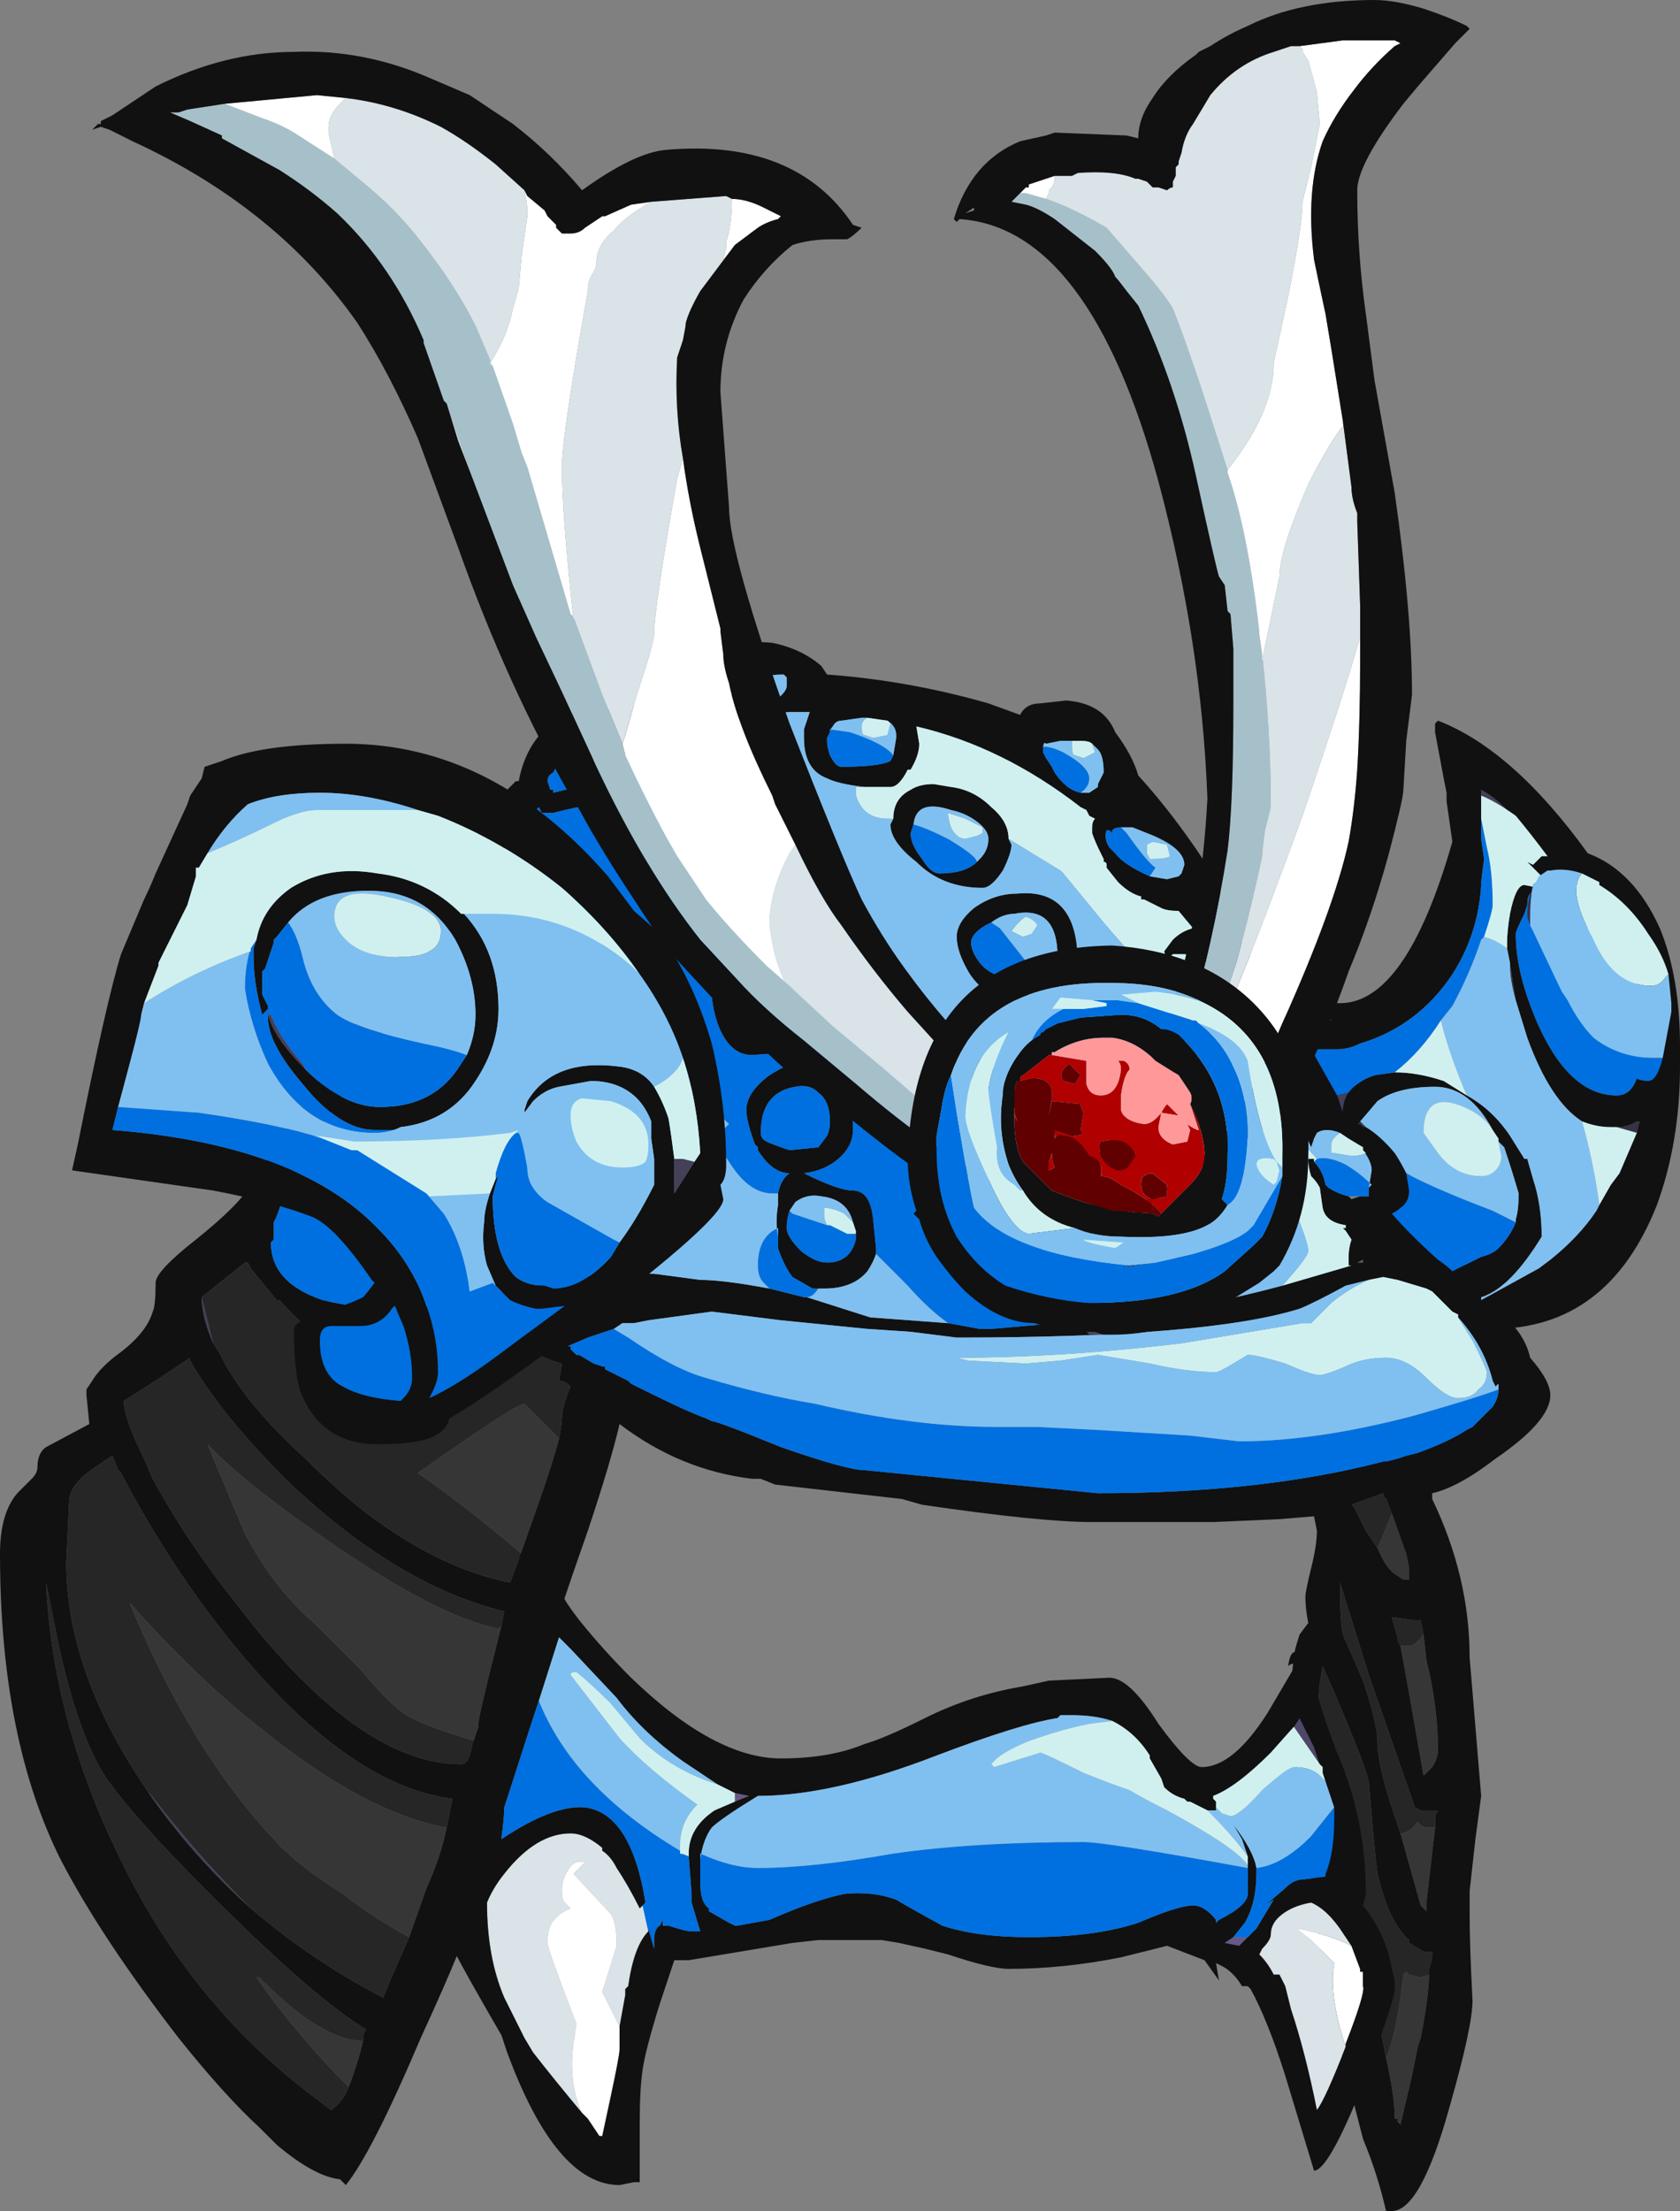 <?xml version="1.0" encoding="UTF-8" standalone="no"?>
<svg xmlns:ffdec="https://www.free-decompiler.com/flash" xmlns:xlink="http://www.w3.org/1999/xlink" ffdec:objectType="frame" height="268.45px" width="204.05px" xmlns="http://www.w3.org/2000/svg">
  <rect width="100%" height="100%" fill="#808080" stroke="none"/>
  <g transform="matrix(1.0, 0.0, 0.0, 1.0, 98.7, 186.9)">
    <use ffdec:characterId="590" height="38.35" transform="matrix(7.0, 0.0, 0.0, 7.0, -98.7, -186.9)" width="29.15" xlink:href="#shape0"/>
  </g>
  <defs>
    <g id="shape0" transform="matrix(1.0, 0.0, 0.0, 1.0, 14.1, 26.7)">
      <path d="M8.95 -6.1 L8.9 -6.15 8.95 -6.1 M-6.9 -4.0 L-6.9 -3.95 -6.9 -4.0 M0.75 -5.35 L0.75 -5.25 0.75 -5.3 0.6 -5.3 0.75 -5.3 0.75 -5.35 M9.55 -4.8 L9.45 -4.8 9.55 -4.85 9.55 -4.8 M-1.7 -4.05 L-1.7 -4.05" fill="#665986" fill-rule="evenodd" stroke="none"/>
      <path d="M-11.55 4.35 L-11.15 4.85 Q-10.5 5.65 -9.75 6.4 -10.7 5.55 -11.45 4.5 L-11.55 4.35 M-10.6 -4.2 L-10.4 -3.4 Q-10.6 -3.85 -10.6 -4.2 M10.35 7.0 L10.35 6.95 10.35 7.0" fill="#453f58" fill-rule="evenodd" stroke="none"/>
      <path d="M9.8 0.15 L9.85 0.05 10.05 -0.45 10.3 0.25 10.35 0.5 10.35 0.7 10.25 0.7 10.1 0.6 Q9.95 0.5 9.8 0.15 M-7.0 6.9 Q-7.65 6.55 -8.15 6.15 -8.95 5.65 -9.35 5.2 -10.15 4.35 -10.85 3.15 -11.4 2.2 -11.85 1.1 -10.7 2.4 -9.55 3.3 -7.75 4.75 -6.35 5.0 -6.45 5.5 -6.7 6.05 L-7.0 6.9 M-5.9 3.55 L-5.85 3.5 Q-6.7 3.25 -7.05 3.05 -7.35 2.85 -7.85 2.25 -8.45 1.65 -8.65 1.45 -9.35 0.85 -9.85 -0.1 L-10.5 -1.65 Q-9.85 -0.95 -8.15 0.2 -6.45 1.35 -5.45 1.55 L-5.4 1.5 -5.55 2.1 Q-5.8 3.1 -5.8 3.2 L-5.8 3.25 -5.9 3.55 M-5.1 0.35 L-5.05 0.25 Q-6.05 -0.6 -6.85 -1.15 -5.15 -2.35 -5.0 -2.35 L-4.4 -1.75 Q-4.5 -1.35 -4.8 -0.5 L-5.1 0.35 M-7.8 8.7 L-7.85 8.9 Q-7.95 9.25 -8.05 9.5 -8.95 8.6 -9.65 7.6 L-9.6 7.6 Q-9.3 7.9 -9.0 8.15 -8.3 8.7 -7.8 8.7 M10.2 1.85 L10.35 1.85 Q10.45 1.85 10.6 1.65 L10.65 2.1 Q10.85 2.9 10.85 3.65 10.85 3.8 10.75 3.95 L10.6 4.1 Q10.35 2.65 10.2 1.85 M10.2 5.1 Q10.35 5.1 10.5 4.9 10.55 5.0 10.7 5.0 L10.8 5.0 10.65 6.3 10.65 6.45 10.55 6.35 10.2 5.1 M9.95 9.0 Q10.15 8.5 10.25 7.55 L10.3 7.5 10.35 7.55 10.55 7.6 10.7 7.55 10.7 7.45 Q10.7 7.9 10.55 8.65 L10.5 8.8 10.4 9.3 10.2 10.15 10.15 10.1 10.15 10.05 10.1 10.05 Q10.1 9.65 9.95 9.0" fill="#363636" fill-rule="evenodd" stroke="none"/>
      <path d="M9.8 0.15 L9.6 -0.15 9.4 -0.55 9.35 -0.6 9.9 -0.8 9.9 -0.75 9.95 -0.7 10.05 -0.45 9.85 0.05 9.8 0.15 M-11.55 4.35 Q-12.95 2.3 -12.95 0.4 L-12.9 -0.65 Q-12.9 -0.95 -12.45 -1.25 L-12.15 -1.45 -12.05 -1.2 -12.0 -1.15 Q-11.35 0.1 -10.5 1.25 -8.25 4.25 -6.25 4.5 L-6.35 5.0 Q-7.75 4.75 -9.55 3.3 -10.7 2.4 -11.85 1.1 -11.4 2.2 -10.85 3.15 -10.15 4.35 -9.35 5.2 -8.95 5.65 -8.15 6.15 -7.65 6.55 -7.0 6.9 -7.4 7.8 -7.45 7.95 -8.7 7.3 -9.75 6.4 -10.5 5.65 -11.15 4.85 L-11.55 4.35 M-5.9 3.55 L-5.95 3.75 Q-6.0 3.9 -6.1 3.9 -7.9 3.9 -10.05 1.05 -10.85 0.05 -11.45 -1.05 L-11.6 -1.4 Q-11.95 -2.1 -11.95 -2.4 L-11.25 -2.85 -10.8 -3.15 -10.8 -3.1 Q-10.3 -2.2 -9.1 -1.0 -7.2 0.8 -5.35 1.25 L-5.4 1.5 -5.45 1.55 Q-6.45 1.35 -8.15 0.2 -9.85 -0.95 -10.5 -1.65 L-9.85 -0.1 Q-9.35 0.85 -8.65 1.45 -8.45 1.65 -7.85 2.25 -7.35 2.85 -7.05 3.05 -6.7 3.25 -5.85 3.5 L-5.9 3.55 M-10.6 -4.2 L-9.85 -4.8 -9.8 -4.8 -9.75 -4.7 -9.3 -4.15 -9.25 -4.15 Q-8.5 -3.3 -8.0 -3.3 L-5.15 -3.4 Q-4.6 -3.1 -4.35 -3.05 L-4.4 -2.75 Q-4.3 -2.75 -4.2 -2.65 -4.35 -2.3 -4.35 -2.1 -4.35 -2.0 -4.4 -1.75 L-5.0 -2.35 Q-5.15 -2.35 -6.85 -1.15 -6.05 -0.6 -5.05 0.25 L-5.1 0.35 -5.25 0.75 Q-6.5 0.5 -7.8 -0.5 -8.3 -0.9 -8.8 -1.4 -9.9 -2.4 -10.3 -3.25 L-10.4 -3.4 -10.6 -4.2 M-7.8 8.7 Q-8.3 8.7 -9.0 8.15 -9.3 7.9 -9.6 7.6 L-9.65 7.6 Q-8.95 8.6 -8.05 9.5 -8.15 9.75 -8.35 9.9 L-8.75 9.6 Q-10.95 7.9 -12.15 5.25 L-12.2 5.15 Q-13.2 2.95 -13.3 0.75 L-13.1 1.75 Q-12.75 3.4 -12.25 4.15 -11.65 5.0 -9.9 6.7 -8.5 8.05 -7.75 8.5 L-7.8 8.6 -7.8 8.7 M10.2 1.85 L10.15 1.75 10.15 1.7 10.05 1.35 10.4 1.4 10.55 1.4 10.6 1.65 Q10.45 1.85 10.35 1.85 L10.2 1.85 M10.2 5.1 L10.15 4.95 Q9.8 3.95 9.8 3.5 9.8 3.2 9.55 2.45 L9.2 1.65 Q9.15 1.4 9.15 0.75 L9.65 2.35 10.45 4.65 10.55 4.7 10.85 4.7 10.8 4.8 10.8 5.0 10.7 5.0 Q10.55 5.0 10.5 4.9 10.35 5.1 10.2 5.1 M9.95 9.0 Q9.8 8.15 9.4 6.85 L8.75 3.1 8.8 2.5 8.85 2.2 9.05 2.65 Q9.6 3.95 9.65 4.2 L9.7 4.8 Q9.75 5.4 9.8 5.8 10.0 6.65 10.35 6.95 L10.35 7.0 10.6 7.15 10.75 7.15 10.75 7.25 10.7 7.45 10.7 7.55 10.55 7.6 10.35 7.55 10.3 7.5 10.25 7.55 Q10.15 8.5 9.95 9.0" fill="#262626" fill-rule="evenodd" stroke="none"/>
      <path d="M2.3 -3.15 L2.3 -3.15" fill="#a092be" fill-rule="evenodd" stroke="none"/>
      <path d="M0.95 -14.25 L0.85 -14.25 0.5 -14.2 Q0.4 -14.2 0.35 -14.1 0.3 -14.05 0.3 -14.0 L0.25 -13.9 0.25 -13.85 Q0.25 -13.75 0.3 -13.6 0.4 -13.4 0.5 -13.4 1.15 -13.4 1.35 -13.5 L1.4 -13.6 1.45 -13.9 1.45 -13.95 Q1.45 -14.1 1.3 -14.2 L0.95 -14.25 M-1.35 -14.75 L-1.5 -15.4 Q-1.15 -15.6 -0.7 -15.55 -0.2 -15.45 0.15 -15.15 L0.25 -15.0 Q1.65 -14.9 3.05 -14.5 L3.6 -14.3 Q3.7 -14.5 3.95 -14.5 L4.4 -14.55 Q5.05 -14.5 5.25 -14.0 5.55 -13.6 5.65 -13.25 6.15 -12.7 6.6 -12.05 7.2 -11.2 7.2 -10.8 L7.2 -10.7 Q7.8 -9.9 8.55 -8.45 8.8 -8.65 9.15 -8.15 L10.15 -7.0 10.5 -5.9 11.9 -3.95 Q12.35 -3.6 12.45 -3.15 12.8 -2.75 12.8 -2.5 12.8 -2.05 11.85 -1.4 11.2 -0.9 10.75 -0.8 L10.75 -0.7 Q11.4 0.65 11.4 2.05 L11.6 4.45 11.5 5.2 11.4 6.1 11.4 6.5 Q11.4 7.05 11.45 8.0 11.45 8.45 11.05 9.85 10.55 11.65 10.05 11.65 L9.95 11.65 Q9.8 11.0 9.55 10.4 9.3 9.45 8.9 7.75 L8.25 2.9 8.35 2.05 Q8.35 1.95 8.45 1.65 L8.6 1.45 Q8.55 1.2 8.55 1.0 8.55 0.9 8.65 0.5 8.75 0.1 8.75 -0.15 L8.7 -0.4 8.1 -0.35 6.95 -0.3 6.7 -0.3 Q5.9 -0.3 4.85 -0.3 3.95 -0.3 1.9 -0.6 L1.55 -0.7 -0.65 -0.95 -0.9 -1.05 -1.05 -1.05 Q-2.3 -1.2 -3.35 -2.0 -3.5 -1.35 -3.9 -0.15 -4.55 1.7 -4.55 1.85 L-5.95 6.55 Q-5.95 6.8 -6.8 8.65 -7.65 10.65 -8.1 11.2 L-8.2 11.1 Q-8.65 11.05 -9.3 10.5 L-9.6 10.2 Q-10.2 9.65 -11.0 8.65 -12.35 6.9 -13.05 5.55 -14.1 3.45 -14.1 0.25 -14.1 -0.45 -13.8 -0.8 L-13.55 -1.05 Q-13.45 -1.15 -13.45 -1.25 -13.45 -1.5 -13.3 -1.6 L-12.55 -2.0 -12.6 -2.5 -12.6 -2.6 -12.5 -2.75 Q-12.35 -3.0 -12.0 -3.25 -11.55 -3.6 -11.45 -3.95 -11.4 -4.05 -11.4 -4.45 -11.4 -4.65 -10.7 -5.2 -9.95 -5.8 -9.75 -6.15 L-5.35 -12.95 -5.15 -13.15 -5.1 -13.15 Q-4.95 -13.95 -4.3 -14.3 L-1.45 -14.65 -0.65 -14.55 Q-0.45 -14.7 -0.45 -14.8 L-0.45 -14.95 -0.5 -15.0 Q-0.9 -15.0 -1.2 -14.85 L-1.35 -14.75 M5.85 -11.5 L6.15 -11.45 6.35 -11.5 6.4 -11.55 6.45 -11.7 Q6.45 -12.0 5.8 -12.25 L5.55 -12.35 5.35 -12.35 Q5.25 -12.35 5.2 -12.3 L5.2 -12.25 5.15 -12.3 5.1 -12.3 Q5.05 -12.15 5.15 -12.0 L5.25 -11.9 Q5.4 -11.7 5.85 -11.5 M7.6 -9.0 L7.05 -9.95 6.65 -10.05 Q6.5 -10.15 6.45 -10.15 L6.25 -10.15 6.2 -10.1 6.15 -10.0 6.1 -10.2 6.25 -10.4 Q6.4 -10.55 6.6 -10.6 L6.35 -10.9 Q6.15 -10.9 6.05 -10.95 L5.75 -11.1 5.7 -11.1 5.7 -11.15 Q5.5 -11.2 5.3 -11.4 L5.1 -11.65 5.1 -11.7 Q5.1 -11.75 5.05 -11.75 L5.05 -11.8 5.0 -11.9 Q4.9 -12.1 4.85 -12.25 L4.85 -12.35 Q4.85 -12.45 4.9 -12.5 L4.8 -12.55 4.75 -12.65 4.65 -12.7 Q3.3 -13.75 1.8 -14.1 L1.85 -13.8 Q1.85 -13.6 1.7 -13.35 L1.65 -13.35 Q1.5 -13.05 1.35 -13.05 L0.9 -13.05 Q0.45 -13.1 0.25 -13.2 -0.15 -13.35 -0.15 -13.9 L-0.15 -14.05 -0.05 -14.35 -0.4 -14.35 Q-1.9 -14.25 -3.25 -13.6 L-4.45 -13.4 -4.5 -13.3 Q-4.6 -13.25 -4.6 -13.15 L-4.55 -13.0 -4.5 -13.0 -4.5 -12.95 -4.3 -13.0 -4.05 -13.0 -3.85 -12.75 -4.3 -12.65 -4.5 -12.6 -4.7 -12.6 -4.75 -12.7 -4.85 -12.6 -5.0 -12.5 -9.0 -6.45 -9.3 -5.6 -9.35 -5.5 -9.35 -5.2 -9.4 -5.15 Q-9.4 -4.45 -8.5 -4.15 -7.9 -4.0 -6.9 -3.95 L-6.9 -4.0 -3.45 -4.65 -2.7 -4.6 -1.95 -4.5 Q-1.55 -4.5 -0.75 -4.35 L-0.15 -4.2 -0.1 -4.2 1.0 -3.85 2.35 -3.75 2.9 -3.65 3.1 -3.65 5.4 -3.85 6.85 -4.1 Q7.4 -4.2 8.15 -4.4 L9.35 -4.75 9.3 -4.75 9.3 -4.9 Q9.3 -5.05 9.35 -5.2 L9.25 -5.35 9.2 -5.4 9.25 -5.4 9.25 -5.45 Q8.9 -5.5 8.85 -5.75 L8.8 -6.1 Q8.75 -6.2 8.65 -6.3 8.6 -6.45 8.6 -6.6 L8.7 -6.6 8.7 -6.55 Q8.85 -6.4 8.9 -6.15 L8.95 -6.1 Q9.1 -6.0 9.3 -5.95 L9.35 -5.9 9.5 -5.95 9.65 -5.95 9.65 -6.1 9.7 -6.4 Q9.7 -6.55 9.55 -6.75 L9.55 -6.8 9.3 -6.95 9.15 -7.05 Q8.9 -7.15 8.75 -7.05 L8.7 -6.95 8.65 -6.8 Q8.45 -7.25 8.2 -7.75 L7.6 -9.0 M1.4 -12.5 Q1.4 -12.85 1.7 -13.0 1.85 -13.1 2.1 -13.1 L2.4 -13.05 Q2.8 -13.0 3.1 -12.7 3.4 -12.45 3.4 -12.15 L3.45 -12.05 Q3.45 -11.9 3.3 -11.6 3.1 -11.3 2.95 -11.3 2.25 -11.3 1.8 -11.75 1.35 -12.1 1.35 -12.4 L1.4 -12.5 M4.65 -12.95 L4.8 -12.95 4.95 -13.05 4.95 -13.1 5.05 -13.3 Q5.05 -13.6 4.95 -13.7 L4.85 -13.8 Q4.8 -13.85 4.65 -13.85 L4.5 -13.85 4.3 -13.85 4.05 -13.8 Q4.0 -13.85 4.0 -13.7 L4.0 -13.65 4.05 -13.55 4.15 -13.4 4.2 -13.3 Q4.4 -13.0 4.65 -12.95 M2.85 -11.75 L2.9 -11.8 Q3.05 -11.95 3.05 -12.15 3.05 -12.3 2.85 -12.45 2.65 -12.6 2.4 -12.65 1.8 -12.85 1.75 -12.4 L1.7 -12.25 Q1.7 -12.05 1.9 -11.8 2.05 -11.55 2.2 -11.55 2.65 -11.55 2.85 -11.75 M3.8 -9.8 L4.25 -10.1 Q4.25 -11.0 3.5 -10.85 3.3 -10.85 3.1 -10.7 L3.0 -10.65 Q2.75 -10.5 2.75 -10.35 2.75 -10.2 2.9 -10.0 3.1 -9.75 3.45 -9.75 L3.8 -9.8 M2.5 -10.45 Q2.5 -10.7 2.8 -10.95 3.15 -11.2 3.55 -11.2 4.6 -11.3 4.6 -10.0 L3.6 -9.35 Q3.0 -9.35 2.7 -9.85 2.5 -10.2 2.5 -10.45 M-0.6 -6.0 Q-0.55 -6.25 -0.4 -6.35 -0.7 -6.35 -0.95 -6.75 L-0.95 -6.8 -1.0 -6.85 Q-1.15 -7.25 -1.15 -7.45 -1.15 -7.75 -0.75 -8.05 -0.35 -8.3 -0.15 -8.3 L0.6 -7.75 Q0.7 -7.5 0.7 -7.1 0.7 -6.85 0.5 -6.65 0.25 -6.4 -0.15 -6.35 0.45 -6.05 0.7 -6.05 1.0 -6.05 1.05 -5.55 L1.1 -5.05 1.1 -4.95 Q1.05 -4.8 0.95 -4.65 0.7 -4.35 0.2 -4.35 L0.0 -4.35 -0.35 -4.55 Q-0.5 -4.75 -0.6 -5.05 L-0.6 -5.25 Q-0.65 -5.5 -0.6 -5.8 L-0.6 -6.0 M0.1 -7.75 Q-0.05 -7.9 -0.3 -7.85 -0.9 -7.75 -0.9 -7.05 -0.9 -6.95 -0.8 -6.9 -0.7 -6.85 -0.4 -6.75 L0.1 -6.8 0.25 -7.0 Q0.3 -7.1 0.3 -7.25 0.3 -7.6 0.1 -7.75 M0.7 -5.5 Q0.6 -5.9 0.15 -5.95 -0.1 -6.0 -0.3 -5.85 L-0.4 -5.7 Q-0.45 -5.55 -0.45 -5.4 -0.45 -5.25 -0.2 -5.0 0.05 -4.8 0.25 -4.8 0.65 -4.8 0.75 -5.2 L0.75 -5.25 0.75 -5.35 0.7 -5.5 M9.65 -4.5 L9.25 -4.4 Q8.7 -4.1 8.45 -4.0 6.85 -3.5 2.5 -3.5 L1.7 -3.6 0.95 -3.65 -0.55 -3.8 -1.75 -3.95 -2.85 -3.8 -3.1 -3.75 -3.3 -3.75 -3.45 -3.65 -3.9 -3.5 -4.25 -3.35 -4.2 -3.35 -4.2 -3.3 -4.1 -3.2 -4.05 -3.2 -3.8 -3.05 -3.65 -3.0 -3.6 -3.0 -3.6 -2.95 -3.2 -2.75 -3.15 -2.7 -3.05 -2.65 Q-2.15 -2.2 -1.85 -2.1 L-1.75 -2.05 Q-1.65 -2.05 -0.55 -1.6 0.6 -1.2 0.9 -1.2 L4.95 -0.8 Q7.8 -0.8 9.9 -1.35 L9.95 -1.35 10.15 -1.4 10.3 -1.45 10.5 -1.5 Q11.05 -1.7 11.35 -1.9 L11.45 -1.95 11.8 -2.3 Q11.9 -2.45 11.9 -2.6 L11.9 -2.7 11.85 -2.65 11.8 -2.75 Q11.65 -3.35 11.2 -3.85 L11.2 -3.9 11.1 -3.95 10.75 -4.3 10.65 -4.35 10.15 -4.5 9.9 -4.55 9.65 -4.5 M9.55 -4.8 L9.55 -4.85 9.45 -4.8 9.55 -4.8 M10.05 -0.45 L9.95 -0.7 9.9 -0.75 9.9 -0.8 9.35 -0.6 9.4 -0.55 9.6 -0.15 9.8 0.15 Q9.95 0.5 10.1 0.6 L10.25 0.7 10.35 0.7 10.35 0.5 10.3 0.25 10.05 -0.45 M-6.35 5.0 L-6.25 4.5 Q-8.25 4.25 -10.5 1.25 -11.35 0.1 -12.0 -1.15 L-12.05 -1.2 -12.15 -1.45 -12.45 -1.25 Q-12.9 -0.95 -12.9 -0.65 L-12.95 0.4 Q-12.95 2.3 -11.55 4.35 L-11.45 4.5 Q-10.7 5.55 -9.75 6.4 -8.7 7.3 -7.45 7.95 -7.4 7.8 -7.0 6.9 L-6.7 6.05 Q-6.45 5.5 -6.35 5.0 M-5.4 1.5 L-5.35 1.25 Q-7.2 0.8 -9.1 -1.0 -10.3 -2.2 -10.8 -3.1 L-10.8 -3.15 -11.25 -2.85 -11.95 -2.4 Q-11.95 -2.1 -11.6 -1.4 L-11.45 -1.05 Q-10.85 0.05 -10.05 1.05 -7.9 3.9 -6.1 3.9 -6.0 3.9 -5.95 3.75 L-5.9 3.55 -5.8 3.25 -5.8 3.2 Q-5.8 3.1 -5.55 2.1 L-5.4 1.5 M-1.75 -9.5 L-0.35 -8.45 -1.05 -8.4 Q-1.45 -8.4 -1.65 -8.95 -1.75 -9.25 -1.75 -9.5 M-4.4 -1.75 Q-4.35 -2.0 -4.35 -2.1 -4.35 -2.3 -4.2 -2.65 -4.3 -2.75 -4.4 -2.75 L-4.35 -3.05 Q-4.6 -3.1 -5.15 -3.4 L-8.0 -3.3 Q-8.5 -3.3 -9.25 -4.15 L-9.3 -4.15 -9.75 -4.7 -9.8 -4.8 -9.85 -4.8 -10.6 -4.2 Q-10.6 -3.85 -10.4 -3.4 L-10.3 -3.25 Q-9.9 -2.4 -8.8 -1.4 -8.3 -0.9 -7.8 -0.5 -6.5 0.5 -5.25 0.75 L-5.1 0.35 -4.8 -0.5 Q-4.5 -1.35 -4.4 -1.75 M-1.7 -4.05 L-1.7 -4.05 M-8.05 9.5 Q-7.95 9.25 -7.85 8.9 L-7.8 8.7 -7.8 8.6 -7.75 8.5 Q-8.5 8.05 -9.9 6.7 -11.65 5.0 -12.25 4.15 -12.75 3.4 -13.1 1.75 L-13.3 0.75 Q-13.2 2.95 -12.2 5.15 L-12.15 5.25 Q-10.95 7.9 -8.75 9.6 L-8.35 9.9 Q-8.15 9.75 -8.05 9.5 M10.6 1.65 L10.55 1.4 10.4 1.4 10.05 1.35 10.15 1.7 10.15 1.75 10.2 1.85 Q10.35 2.65 10.6 4.1 L10.75 3.95 Q10.85 3.8 10.85 3.65 10.85 2.9 10.65 2.1 L10.6 1.65 M10.8 5.0 L10.8 4.8 10.85 4.7 10.55 4.7 10.45 4.65 9.65 2.35 9.15 0.75 Q9.15 1.4 9.2 1.65 L9.55 2.45 Q9.8 3.2 9.8 3.5 9.8 3.95 10.15 4.95 L10.2 5.1 10.55 6.35 10.65 6.45 10.65 6.3 10.8 5.0 M10.35 6.95 Q10.0 6.65 9.8 5.8 9.75 5.4 9.7 4.8 L9.65 4.2 Q9.6 3.95 9.05 2.65 L8.85 2.2 8.8 2.5 8.75 3.1 9.4 6.85 Q9.8 8.15 9.95 9.0 10.1 9.65 10.1 10.05 L10.15 10.05 10.15 10.1 10.2 10.15 10.4 9.3 10.5 8.8 10.55 8.65 Q10.7 7.9 10.7 7.45 L10.75 7.25 10.75 7.15 10.6 7.15 10.35 7.0 10.35 6.95" fill="#111111" fill-rule="evenodd" stroke="none"/>
      <path d="M0.3 -14.0 L0.3 -14.05 0.65 -14.0 Q1.25 -13.8 1.4 -13.6 L1.35 -13.5 Q1.15 -13.4 0.5 -13.4 0.4 -13.4 0.3 -13.6 0.25 -13.75 0.25 -13.85 L0.25 -13.9 0.3 -14.0 M5.35 -12.35 L5.45 -12.25 Q5.8 -11.75 5.95 -11.65 L5.85 -11.5 Q5.4 -11.7 5.25 -11.9 L5.15 -12.0 Q5.05 -12.15 5.1 -12.3 L5.15 -12.3 5.2 -12.25 5.2 -12.3 Q5.25 -12.35 5.35 -12.35 M9.65 -6.1 L9.65 -5.95 9.5 -5.95 9.3 -5.95 Q9.1 -6.0 8.95 -6.1 L8.9 -6.15 Q8.85 -6.4 8.7 -6.55 L8.75 -6.6 Q8.95 -6.65 9.25 -6.5 9.5 -6.35 9.7 -6.15 L9.65 -6.1 M5.4 -3.85 L3.1 -3.65 2.9 -3.65 2.35 -3.75 Q2.0 -4.0 1.65 -4.4 L1.1 -4.95 1.1 -5.05 1.05 -5.55 Q1.0 -6.05 0.7 -6.05 0.45 -6.05 -0.15 -6.35 0.25 -6.4 0.5 -6.65 0.7 -6.85 0.7 -7.1 0.7 -7.5 0.6 -7.75 L-0.15 -8.3 Q-0.35 -8.3 -0.75 -8.05 -1.15 -7.75 -1.15 -7.45 -1.15 -7.25 -1.0 -6.85 L-0.95 -6.8 -0.95 -6.75 Q-0.7 -6.35 -0.4 -6.35 -0.55 -6.25 -0.6 -6.0 L-0.7 -6.0 Q-1.05 -6.0 -1.35 -6.4 -1.6 -6.75 -1.6 -6.85 -1.6 -7.1 -1.45 -7.2 L-1.5 -7.25 Q-2.8 -8.45 -2.8 -8.9 L-5.0 -12.5 -4.85 -12.6 -4.75 -12.7 -4.7 -12.6 -4.5 -12.6 -4.3 -12.65 -3.85 -12.75 1.6 -7.25 Q2.45 -6.65 2.75 -6.35 3.7 -5.4 4.55 -4.35 L5.4 -3.85 M-0.1 -4.2 L-0.15 -4.2 -0.75 -4.35 -0.85 -4.45 Q-0.95 -4.55 -0.95 -4.75 -0.95 -5.25 -0.6 -5.4 L-0.6 -5.25 -0.6 -5.05 Q-0.5 -4.75 -0.35 -4.55 L0.0 -4.35 0.1 -4.35 Q0.0 -4.2 -0.1 -4.2 M-6.9 -3.95 Q-7.9 -4.0 -8.5 -4.15 -9.4 -4.45 -9.4 -5.15 L-9.35 -5.2 -9.35 -5.5 -9.3 -5.6 -9.0 -6.45 -6.9 -4.0 -6.9 -3.95 M-4.05 -13.0 L-4.3 -13.0 -4.5 -12.95 -4.5 -13.0 -4.55 -13.0 -4.6 -13.15 Q-4.6 -13.25 -4.5 -13.3 L-4.45 -13.4 -4.05 -13.0 M4.65 -12.95 Q4.4 -13.0 4.2 -13.3 L4.15 -13.4 4.05 -13.55 4.0 -13.65 4.0 -13.7 4.0 -13.75 Q4.15 -13.75 4.35 -13.65 4.8 -13.4 4.8 -13.2 4.8 -13.05 4.65 -12.95 M1.75 -12.4 Q1.95 -12.35 2.35 -12.15 2.85 -11.85 2.85 -11.75 2.65 -11.55 2.2 -11.55 2.05 -11.55 1.9 -11.8 1.7 -12.05 1.7 -12.25 L1.75 -12.4 M3.1 -10.7 L3.25 -10.6 3.8 -9.9 3.8 -9.8 3.45 -9.75 Q3.1 -9.75 2.9 -10.0 2.75 -10.2 2.75 -10.35 2.75 -10.5 3.0 -10.65 L3.1 -10.7 M0.1 -7.75 Q0.3 -7.6 0.3 -7.25 0.3 -7.1 0.25 -7.0 L0.1 -6.8 -0.4 -6.75 Q-0.7 -6.85 -0.8 -6.9 -0.9 -6.95 -0.9 -7.05 -0.9 -7.75 -0.3 -7.85 -0.05 -7.9 0.1 -7.75 M-0.4 -5.7 L-0.35 -5.65 0.25 -5.45 0.3 -5.45 0.6 -5.3 0.75 -5.3 0.75 -5.25 0.75 -5.2 Q0.65 -4.8 0.25 -4.8 0.05 -4.8 -0.2 -5.0 -0.45 -5.25 -0.45 -5.4 -0.45 -5.55 -0.4 -5.7 M-3.45 -3.65 L-3.2 -3.5 Q-2.4 -2.95 -1.85 -2.8 -0.85 -2.5 0.05 -2.35 1.75 -1.95 3.2 -1.95 L3.9 -1.95 4.9 -1.9 6.55 -1.8 7.4 -1.7 Q8.75 -1.7 10.45 -2.15 11.5 -2.45 11.9 -2.6 11.9 -2.45 11.8 -2.3 L11.45 -1.95 11.35 -1.9 Q11.05 -1.7 10.5 -1.5 L10.3 -1.45 10.15 -1.4 9.95 -1.35 9.9 -1.35 Q7.8 -0.8 4.95 -0.8 L0.9 -1.2 Q0.6 -1.2 -0.55 -1.6 -1.65 -2.05 -1.75 -2.05 L-1.85 -2.1 Q-2.15 -2.2 -3.05 -2.65 L-3.15 -2.7 -3.2 -2.75 -3.6 -2.95 -3.6 -3.0 -3.65 -3.0 -3.8 -3.05 -4.05 -3.2 -4.1 -3.2 -4.2 -3.3 -4.2 -3.35 -4.25 -3.35 -3.9 -3.5 -3.45 -3.65 M-1.75 -9.5 Q-1.75 -9.25 -1.65 -8.95 -1.45 -8.4 -1.05 -8.4 L-0.35 -8.45 -1.75 -9.5" fill="#0070e0" fill-rule="evenodd" stroke="none"/>
      <path d="M1.3 -14.2 L1.35 -14.15 1.3 -13.95 1.05 -13.9 0.9 -13.95 Q0.85 -13.95 0.85 -14.1 0.85 -14.2 0.95 -14.25 L1.3 -14.2 M5.9 -12.1 L6.15 -12.05 6.2 -11.85 Q6.15 -11.8 5.85 -11.8 L5.8 -11.9 5.8 -12.05 5.9 -12.1 M0.9 -13.05 L1.35 -13.05 Q1.5 -13.05 1.65 -13.35 L1.7 -13.35 Q1.85 -13.6 1.85 -13.8 L1.8 -14.1 Q3.3 -13.75 4.65 -12.7 L4.75 -12.65 4.8 -12.55 4.9 -12.5 Q4.85 -12.45 4.85 -12.35 L4.85 -12.25 Q4.9 -12.1 5.0 -11.9 L5.05 -11.8 5.05 -11.75 Q5.1 -11.75 5.1 -11.7 L5.1 -11.65 5.3 -11.4 Q5.5 -11.2 5.7 -11.15 L5.7 -11.1 5.75 -11.1 6.05 -10.95 Q6.15 -10.9 6.35 -10.9 L6.6 -10.6 Q6.4 -10.55 6.25 -10.4 L6.1 -10.2 6.15 -10.0 6.2 -10.1 6.25 -10.15 6.45 -10.15 Q6.5 -10.15 6.65 -10.05 L7.05 -9.95 7.6 -9.0 6.45 -9.45 Q6.1 -9.45 5.05 -10.7 L4.35 -11.55 4.3 -11.6 3.4 -12.15 Q3.4 -12.45 3.1 -12.7 2.8 -13.0 2.4 -13.05 L2.1 -13.1 Q1.85 -13.1 1.7 -13.0 1.4 -12.85 1.4 -12.5 L1.3 -12.5 Q1.0 -12.5 0.85 -12.7 0.75 -12.85 0.75 -12.95 L0.75 -13.05 0.9 -13.05 M9.15 -7.05 L9.3 -6.95 9.55 -6.8 9.55 -6.75 9.6 -6.7 Q9.5 -6.65 9.35 -6.65 L9.05 -6.7 9.0 -6.7 Q9.0 -6.75 9.0 -6.85 9.0 -6.95 9.15 -7.05 M8.7 -6.55 L8.7 -6.6 8.6 -6.6 Q8.6 -6.45 8.65 -6.3 8.75 -6.2 8.8 -6.1 L8.85 -5.75 Q8.9 -5.5 9.25 -5.45 L9.25 -5.4 9.2 -5.4 9.25 -5.35 9.35 -5.2 Q9.3 -5.05 9.3 -4.9 L9.3 -4.75 9.35 -4.75 8.15 -4.4 Q8.6 -4.9 8.6 -5.0 8.6 -5.15 8.35 -5.75 L8.35 -6.95 Q8.5 -6.9 8.75 -6.6 L8.7 -6.55 M4.5 -13.85 L4.65 -13.85 Q4.8 -13.85 4.85 -13.8 L4.9 -13.65 4.7 -13.55 4.55 -13.6 Q4.5 -13.6 4.5 -13.75 L4.5 -13.85 M2.95 -12.25 L2.85 -12.2 2.65 -12.15 Q2.5 -12.15 2.4 -12.35 2.35 -12.5 2.35 -12.6 L2.65 -12.5 2.95 -12.35 2.95 -12.25 M3.9 -10.65 L3.8 -10.5 3.65 -10.45 3.45 -10.55 Q3.6 -10.75 3.7 -10.8 3.85 -10.75 3.9 -10.65 M0.25 -5.45 Q0.2 -5.55 0.2 -5.6 L0.2 -5.75 Q0.35 -5.75 0.55 -5.65 L0.7 -5.5 0.75 -5.35 0.75 -5.3 0.6 -5.3 0.3 -5.45 0.25 -5.45 M11.2 -3.85 L11.45 -3.45 Q11.7 -2.95 11.7 -2.9 11.7 -2.7 11.55 -2.6 11.45 -2.45 11.2 -2.45 11.0 -2.45 10.65 -2.8 10.3 -3.15 9.95 -3.15 9.55 -3.15 9.25 -3.0 8.9 -2.85 8.8 -2.85 8.65 -2.85 8.2 -3.05 7.7 -3.2 7.55 -3.2 L7.3 -3.05 Q7.05 -2.9 7.0 -2.9 6.5 -2.9 5.85 -3.05 L4.95 -3.2 4.3 -3.1 3.7 -3.05 2.7 -3.1 2.5 -3.15 Q4.3 -3.15 6.4 -3.4 L8.5 -3.75 8.65 -3.75 9.0 -4.1 Q9.3 -4.35 9.65 -4.5 L9.9 -4.55 10.15 -4.5 10.65 -4.35 10.75 -4.3 11.1 -3.95 11.2 -3.9 11.2 -3.85" fill="#d0f0f0" fill-rule="evenodd" stroke="none"/>
      <path d="M0.3 -14.0 Q0.3 -14.05 0.35 -14.1 0.4 -14.2 0.5 -14.2 L0.85 -14.25 0.95 -14.25 Q0.85 -14.2 0.85 -14.1 0.85 -13.95 0.9 -13.95 L1.05 -13.9 1.3 -13.95 1.35 -14.15 1.3 -14.2 Q1.45 -14.1 1.45 -13.95 L1.45 -13.9 1.4 -13.6 Q1.25 -13.8 0.65 -14.0 L0.3 -14.05 0.3 -14.0 M-1.45 -14.65 L-1.35 -14.75 -1.2 -14.85 Q-0.9 -15.0 -0.5 -15.0 L-0.45 -14.95 -0.45 -14.8 Q-0.45 -14.7 -0.65 -14.55 L-1.45 -14.65 M5.9 -12.1 L5.8 -12.05 5.8 -11.9 5.85 -11.8 Q6.15 -11.8 6.2 -11.85 L6.15 -12.05 5.9 -12.1 M5.85 -11.5 L5.95 -11.65 Q5.8 -11.75 5.45 -12.25 L5.35 -12.35 5.55 -12.35 5.8 -12.25 Q6.45 -12.0 6.45 -11.7 L6.4 -11.55 6.35 -11.5 6.15 -11.45 5.85 -11.5 M0.9 -13.05 L0.75 -13.05 0.75 -12.95 Q0.75 -12.85 0.85 -12.7 1.0 -12.5 1.3 -12.5 L1.4 -12.5 1.35 -12.4 Q1.35 -12.1 1.8 -11.75 2.25 -11.3 2.95 -11.3 3.1 -11.3 3.3 -11.6 3.45 -11.9 3.45 -12.05 L3.4 -12.15 4.3 -11.6 4.35 -11.55 5.05 -10.7 Q6.1 -9.45 6.45 -9.45 L7.6 -9.0 8.2 -7.75 Q8.45 -7.25 8.65 -6.8 L8.7 -6.95 8.75 -7.05 Q8.9 -7.15 9.15 -7.05 9.0 -6.95 9.0 -6.85 9.0 -6.75 9.0 -6.7 L9.05 -6.7 9.35 -6.65 Q9.5 -6.65 9.6 -6.7 L9.55 -6.75 Q9.7 -6.55 9.7 -6.4 L9.65 -6.1 9.7 -6.15 Q9.5 -6.35 9.25 -6.5 8.95 -6.65 8.75 -6.6 8.5 -6.9 8.35 -6.95 L8.35 -5.75 Q8.6 -5.15 8.6 -5.0 8.6 -4.9 8.15 -4.4 7.4 -4.2 6.85 -4.1 L5.4 -3.85 4.55 -4.35 Q3.7 -5.4 2.75 -6.35 2.45 -6.65 1.6 -7.25 L-3.85 -12.75 -4.05 -13.0 -4.45 -13.4 -3.25 -13.6 Q-1.9 -14.25 -0.4 -14.35 L-0.05 -14.35 -0.15 -14.05 -0.15 -13.9 Q-0.15 -13.35 0.25 -13.2 0.45 -13.1 0.9 -13.05 M2.35 -3.75 L1.0 -3.85 -0.1 -4.2 Q0.0 -4.2 0.1 -4.35 L0.0 -4.35 0.2 -4.35 Q0.7 -4.35 0.95 -4.65 1.05 -4.8 1.1 -4.95 L1.65 -4.4 Q2.0 -4.0 2.35 -3.75 M-0.75 -4.35 Q-1.55 -4.5 -1.95 -4.5 L-2.7 -4.6 -3.45 -4.65 -6.9 -4.0 -9.0 -6.45 -5.0 -12.5 -2.8 -8.9 Q-2.8 -8.45 -1.5 -7.25 L-1.45 -7.2 Q-1.6 -7.1 -1.6 -6.85 -1.6 -6.75 -1.35 -6.4 -1.05 -6.0 -0.7 -6.0 L-0.6 -6.0 -0.6 -5.8 Q-0.65 -5.5 -0.6 -5.25 L-0.6 -5.4 Q-0.95 -5.25 -0.95 -4.75 -0.95 -4.55 -0.85 -4.45 L-0.75 -4.35 M4.85 -13.8 L4.95 -13.7 Q5.05 -13.6 5.05 -13.3 L4.95 -13.1 4.95 -13.05 4.8 -12.95 4.65 -12.95 Q4.8 -13.05 4.8 -13.2 4.8 -13.4 4.35 -13.65 4.15 -13.75 4.0 -13.75 L4.0 -13.7 Q4.0 -13.85 4.05 -13.8 L4.3 -13.85 4.5 -13.85 4.5 -13.75 Q4.5 -13.6 4.55 -13.6 L4.7 -13.55 4.9 -13.65 4.85 -13.8 M1.75 -12.4 Q1.8 -12.85 2.4 -12.65 2.65 -12.6 2.85 -12.45 3.05 -12.3 3.05 -12.15 3.05 -11.95 2.9 -11.8 L2.85 -11.75 Q2.85 -11.85 2.35 -12.15 1.95 -12.35 1.75 -12.4 M2.95 -12.25 L2.95 -12.35 2.65 -12.5 2.35 -12.6 Q2.35 -12.5 2.4 -12.35 2.5 -12.15 2.65 -12.15 L2.85 -12.2 2.95 -12.25 M3.1 -10.7 Q3.3 -10.85 3.5 -10.85 4.25 -11.0 4.25 -10.1 L3.8 -9.8 3.8 -9.9 3.25 -10.6 3.1 -10.7 M3.9 -10.65 Q3.85 -10.75 3.7 -10.8 3.6 -10.75 3.45 -10.55 L3.65 -10.45 3.8 -10.5 3.9 -10.65 M2.5 -10.45 Q2.5 -10.2 2.7 -9.85 3.0 -9.35 3.6 -9.35 L4.6 -10.0 Q4.6 -11.3 3.55 -11.2 3.15 -11.2 2.8 -10.95 2.5 -10.7 2.5 -10.45 M-0.4 -5.7 L-0.3 -5.85 Q-0.1 -6.0 0.15 -5.95 0.6 -5.9 0.7 -5.5 L0.55 -5.65 Q0.35 -5.75 0.2 -5.75 L0.2 -5.6 Q0.2 -5.55 0.25 -5.45 L-0.35 -5.65 -0.4 -5.7 M-3.45 -3.65 L-3.3 -3.75 -3.1 -3.75 -2.85 -3.8 -1.75 -3.95 -0.55 -3.8 0.95 -3.65 1.7 -3.6 2.5 -3.5 Q6.85 -3.5 8.45 -4.0 8.7 -4.1 9.25 -4.4 L9.65 -4.5 Q9.3 -4.35 9.0 -4.1 L8.65 -3.75 8.5 -3.75 6.4 -3.4 Q4.3 -3.15 2.5 -3.15 L2.7 -3.1 3.7 -3.05 4.3 -3.1 4.95 -3.2 5.85 -3.05 Q6.5 -2.9 7.0 -2.9 7.05 -2.9 7.3 -3.05 L7.55 -3.2 Q7.7 -3.2 8.2 -3.05 8.65 -2.85 8.8 -2.85 8.9 -2.85 9.25 -3.0 9.55 -3.15 9.95 -3.15 10.3 -3.15 10.65 -2.8 11.0 -2.45 11.2 -2.45 11.45 -2.45 11.55 -2.6 11.7 -2.7 11.7 -2.9 11.7 -2.95 11.45 -3.45 L11.2 -3.85 Q11.65 -3.35 11.8 -2.75 L11.85 -2.65 11.9 -2.7 11.9 -2.6 Q11.5 -2.45 10.45 -2.15 8.75 -1.7 7.4 -1.7 L6.55 -1.8 4.9 -1.9 3.9 -1.95 3.2 -1.95 Q1.75 -1.95 0.05 -2.35 -0.85 -2.5 -1.85 -2.8 -2.4 -2.95 -3.2 -3.5 L-3.45 -3.65 M2.3 -3.15 L2.3 -3.15" fill="#80c0f0" fill-rule="evenodd" stroke="none"/>
      <path d="M7.55 6.9 L7.4 7.05 7.15 7.0 7.3 6.9 7.55 6.9 M-1.3 6.7 L-1.35 6.7 -1.45 6.65 Q-1.4 6.65 -1.35 6.7 L-1.3 6.7 M7.0 4.55 L6.95 4.45 6.95 4.5 7.0 4.55 M-1.35 4.4 L-1.1 4.45 -1.35 4.55 -1.35 4.4" fill="#665986" fill-rule="evenodd" stroke="none"/>
      <path d="M9.1 -7.7 L9.3 -7.75 Q9.2 -7.6 9.2 -7.4 L9.1 -7.7 M11.6 -12.9 L11.6 -13.0 Q11.8 -12.9 12.05 -12.65 L12.2 -12.55 Q11.85 -12.8 11.6 -12.9 M14.4 -9.5 L14.5 -8.55 14.4 -9.5 M-2.05 -6.55 L-2.4 -6.0 -2.4 -6.6 -2.25 -6.6 -2.05 -6.55 M-9.45 -9.1 L-9.4 -9.1 Q-9.25 -8.7 -8.85 -8.25 L-8.8 -8.15 Q-9.35 -8.7 -9.45 -9.1" fill="#453f58" fill-rule="evenodd" stroke="none"/>
      <path d="M9.6 -7.15 L9.55 -7.15 9.5 -7.2 9.45 -7.2 9.5 -7.25 9.6 -7.15 M12.2 -9.35 Q12.1 -9.7 12.1 -9.95 L12.1 -10.0 Q12.15 -9.65 12.2 -9.35 M13.95 -7.15 Q14.15 -7.15 14.3 -7.25 L14.35 -7.25 14.3 -7.05 13.95 -7.15" fill="#373245" fill-rule="evenodd" stroke="none"/>
      <path d="M9.35 7.05 Q8.95 6.85 8.4 6.75 8.45 6.8 8.65 6.95 L9.05 7.35 Q8.95 7.9 9.25 8.8 8.9 9.7 8.75 9.9 8.55 8.9 8.3 8.15 L8.2 7.75 8.1 7.55 8.0 7.55 Q7.9 7.35 7.75 7.2 L7.8 7.1 Q7.95 6.95 7.95 6.85 7.95 6.65 8.15 6.5 8.35 6.35 8.65 6.3 8.9 6.4 9.15 6.75 L9.35 7.05 M-2.95 6.35 L-2.85 6.8 Q-3.1 7.05 -3.2 7.75 L-3.25 7.8 -3.25 7.9 -3.35 8.45 -3.65 7.85 -3.4 7.05 Q-3.4 6.65 -3.5 6.5 L-4.15 5.8 -3.95 5.6 Q-4.15 5.55 -4.25 5.75 -4.35 5.9 -4.35 6.1 -4.35 6.25 -4.3 6.3 L-4.2 6.4 Q-4.45 6.5 -4.55 6.7 -4.6 6.8 -4.6 7.0 -4.6 7.1 -4.1 8.4 L-4.15 8.75 Q-4.2 9.1 -4.15 9.45 -4.1 9.75 -4.0 9.95 -4.5 9.35 -4.85 8.9 L-5.0 8.65 -5.35 7.95 Q-5.65 7.25 -5.65 6.3 -5.55 6.05 -5.35 5.8 -4.8 5.1 -4.2 5.1 -3.95 5.1 -3.65 5.35 L-3.65 5.4 Q-3.5 5.5 -3.4 5.7 -3.2 6.0 -3.0 6.4 L-2.95 6.35" fill="#d9e3e8" fill-rule="evenodd" stroke="none"/>
      <path d="M8.35 3.25 L8.45 3.1 8.7 3.6 8.8 3.9 8.35 3.25" fill="#4f4668" fill-rule="evenodd" stroke="none"/>
      <path d="M9.25 8.8 Q8.95 7.9 9.05 7.35 L8.65 6.95 Q8.45 6.8 8.4 6.75 8.95 6.85 9.35 7.05 L9.5 7.45 9.5 7.5 9.55 7.5 9.55 7.75 Q9.6 7.85 9.25 8.75 L9.25 8.8 M-4.0 9.95 Q-4.1 9.75 -4.15 9.45 -4.2 9.1 -4.15 8.75 L-4.1 8.4 Q-4.6 7.1 -4.6 7.0 -4.6 6.8 -4.55 6.7 -4.45 6.5 -4.2 6.4 L-4.3 6.3 Q-4.35 6.25 -4.35 6.1 -4.35 5.9 -4.25 5.75 -4.15 5.55 -3.95 5.6 L-4.15 5.8 -3.5 6.5 Q-3.4 6.65 -3.4 7.05 L-3.65 7.85 -3.35 8.45 -3.35 8.85 Q-3.35 8.95 -3.5 9.65 L-3.65 10.35 -3.7 10.35 -3.9 10.05 -4.0 9.95" fill="#ffffff" fill-rule="evenodd" stroke="none"/>
      <path d="M9.45 -7.2 L9.15 -7.3 8.95 -7.65 Q8.5 -8.45 8.45 -8.7 L8.65 -9.0 9.0 -9.0 8.95 -9.05 9.0 -9.3 9.15 -9.3 Q10.3 -9.3 11.1 -12.1 L11.0 -12.8 11.0 -12.95 10.95 -13.2 10.8 -14.0 10.8 -14.15 10.85 -14.2 Q12.15 -13.7 13.45 -11.9 14.25 -11.6 14.7 -10.6 15.05 -9.75 15.05 -8.55 L15.05 -8.2 Q15.05 -6.9 14.65 -5.8 13.8 -3.65 11.8 -3.65 L11.6 -3.65 Q11.6 -4.1 10.95 -4.35 L10.9 -4.35 10.95 -4.45 11.05 -4.45 10.2 -5.25 Q10.05 -5.45 9.9 -5.6 L10.05 -5.65 Q10.35 -5.3 10.85 -4.85 11.0 -4.75 11.1 -4.65 L11.6 -4.9 Q11.8 -4.95 11.9 -5.05 12.1 -5.25 12.2 -5.5 L12.2 -5.55 Q12.25 -5.7 12.25 -6.0 12.15 -6.35 12.0 -6.8 L11.9 -6.9 11.9 -6.95 11.8 -7.1 Q11.4 -7.85 10.8 -7.85 10.15 -7.85 9.8 -7.6 L9.5 -7.25 9.45 -7.2 M11.35 -7.7 Q11.8 -7.45 12.1 -7.0 L12.35 -6.6 12.4 -6.6 12.5 -6.25 Q12.65 -5.8 12.65 -5.25 12.1 -4.35 11.6 -4.2 L11.6 -4.15 12.6 -4.7 12.8 -4.85 Q13.3 -5.25 13.6 -5.7 L13.65 -5.8 13.85 -6.15 14.0 -6.35 14.3 -7.05 14.35 -7.25 14.3 -7.25 Q14.15 -7.15 13.95 -7.15 L13.85 -7.15 Q13.6 -7.15 13.35 -7.25 12.8 -7.6 12.4 -8.7 L12.2 -9.35 Q12.15 -9.65 12.1 -10.0 L12.05 -10.25 12.05 -10.35 Q12.05 -10.55 12.1 -10.85 12.2 -11.35 12.35 -11.35 L12.6 -11.3 12.45 -11.2 Q12.4 -11.15 12.4 -11.0 L12.35 -10.85 Q12.2 -10.55 12.2 -10.5 12.2 -9.8 12.6 -8.9 13.15 -7.7 13.95 -7.7 14.2 -7.7 14.3 -8.0 L14.5 -8.45 14.5 -8.55 14.4 -9.5 12.8 -11.35 12.4 -11.75 12.5 -11.7 12.65 -11.85 12.75 -11.85 Q12.45 -12.25 12.2 -12.55 L12.05 -12.65 Q11.8 -12.9 11.6 -13.0 L11.6 -12.9 11.6 -12.5 11.6 -12.15 11.65 -11.8 11.6 -11.4 11.6 -11.35 Q11.55 -10.5 11.1 -9.8 10.5 -8.9 9.5 -8.6 9.3 -8.5 9.1 -8.5 L8.65 -8.5 9.1 -7.7 9.2 -7.4 Q9.2 -7.6 9.3 -7.75 9.45 -7.95 9.75 -8.05 L10.1 -8.1 Q10.5 -8.1 10.95 -7.95 L11.35 -7.7 M8.85 2.0 L8.85 2.15 8.7 2.15 Q8.65 2.15 8.65 2.2 L8.7 2.25 Q8.75 2.4 8.75 2.55 L8.75 2.65 Q8.85 3.05 9.1 3.7 9.6 4.85 9.6 6.15 L9.55 6.35 Q9.95 6.85 10.05 7.45 L10.1 7.65 10.1 7.8 Q10.1 8.0 9.55 9.45 8.95 10.95 8.7 10.95 L8.2 9.3 Q7.9 8.35 7.6 7.8 L7.55 7.75 7.45 7.75 Q7.3 7.5 7.1 7.4 L7.0 7.35 7.05 7.65 6.8 7.3 6.15 7.05 5.35 7.25 Q4.35 7.45 3.4 7.45 3.1 7.45 2.35 7.2 L1.95 7.1 1.5 7.0 1.2 6.95 0.1 6.95 -0.35 7.0 -2.15 7.3 -2.4 7.3 -2.65 8.05 Q-2.9 8.85 -2.95 9.2 -3.0 9.55 -3.0 10.1 L-3.0 11.15 -3.1 11.15 -3.35 11.2 Q-4.45 11.2 -5.3 8.9 L-5.4 8.6 Q-6.3 7.05 -6.3 6.95 -6.3 6.8 -6.1 6.55 L-6.15 6.35 Q-6.15 6.05 -6.05 5.75 -5.95 5.5 -5.85 5.35 -5.8 5.0 -5.5 4.35 -5.15 3.55 -5.15 3.3 -4.9 2.1 -4.5 1.5 -4.65 1.25 -4.65 1.0 L-4.65 0.8 -4.6 0.6 -4.4 0.6 -4.35 0.65 -4.4 0.8 Q-4.4 0.95 -4.05 1.4 -3.65 1.9 -3.15 2.4 -1.7 3.8 -0.55 3.8 0.3 3.8 0.9 3.55 1.25 3.45 1.95 3.1 2.75 2.7 3.65 2.55 L4.1 2.45 5.15 2.4 Q5.5 2.4 6.0 3.2 6.55 3.95 6.75 3.95 7.3 3.95 7.9 3.0 L8.4 2.15 Q8.3 2.15 8.25 2.2 8.3 1.85 8.45 2.0 L8.5 1.9 8.6 2.1 Q8.75 1.9 8.8 1.9 L8.85 2.0 M8.8 3.9 L8.7 3.6 8.45 3.1 8.35 3.25 7.95 3.7 Q7.35 4.3 6.95 4.45 L7.0 4.55 7.0 4.65 7.1 4.75 7.0 4.65 7.0 4.7 6.85 4.7 6.55 4.55 6.5 4.55 6.45 4.5 Q6.25 4.45 6.1 4.3 L6.05 4.15 5.85 3.8 5.85 3.75 Q5.6 3.35 5.2 3.15 4.9 3.05 4.5 3.05 L4.3 3.05 4.25 3.1 Q3.6 3.2 2.15 3.75 0.35 4.45 -0.95 4.45 -1.6 4.85 -1.75 5.0 -1.9 5.2 -1.95 5.55 L-1.95 5.95 Q-1.95 6.3 -1.8 6.4 L-1.8 6.45 -1.45 6.65 -1.35 6.7 -1.3 6.7 -0.75 6.6 Q0.05 6.25 0.55 6.15 1.05 6.1 1.45 6.25 1.7 6.4 2.25 6.7 2.85 6.9 3.75 6.9 4.9 6.9 5.65 6.65 6.35 6.35 6.6 6.35 6.8 6.35 7.0 6.6 L7.0 6.65 7.05 6.6 Q7.55 6.35 7.55 6.15 L7.55 5.7 7.55 5.6 7.55 5.5 7.45 5.2 7.3 4.95 Q7.65 5.4 7.7 5.7 L7.7 5.8 Q7.7 6.3 7.5 6.65 L7.3 6.9 7.15 7.0 7.4 7.05 7.55 6.9 7.7 6.75 8.0 6.25 7.85 6.35 8.2 6.05 Q8.35 5.9 8.5 5.9 L8.9 5.85 8.9 5.8 Q9.05 5.45 9.05 4.85 L9.05 4.65 8.9 4.2 8.85 4.05 8.85 3.95 8.8 3.9 M9.35 7.05 L9.15 6.75 Q8.9 6.4 8.65 6.3 8.35 6.35 8.15 6.5 7.95 6.65 7.95 6.85 7.95 6.95 7.8 7.1 L7.75 7.2 Q7.9 7.35 8.0 7.55 L8.1 7.55 8.2 7.75 8.3 8.15 Q8.55 8.9 8.75 9.9 8.9 9.7 9.25 8.8 L9.25 8.75 Q9.6 7.85 9.55 7.75 L9.55 7.5 9.5 7.5 9.5 7.45 9.35 7.05 M-12.0 -10.15 L-11.6 -11.1 Q-11.5 -11.3 -11.4 -11.55 L-10.85 -12.75 -10.8 -12.9 -10.6 -13.2 -10.55 -13.4 -10.25 -13.5 Q-9.55 -13.8 -8.1 -13.8 -5.55 -13.8 -3.55 -11.5 L-3.1 -10.9 -2.7 -10.55 Q-2.1 -9.8 -1.75 -8.6 -1.5 -7.55 -1.5 -6.5 -1.5 -6.25 -1.6 -6.15 L-1.55 -5.9 Q-1.55 -5.55 -4.0 -3.7 -5.6 -2.5 -6.3 -2.1 -6.35 -1.9 -6.55 -1.8 -6.8 -1.65 -7.55 -1.65 -8.55 -1.65 -8.9 -2.6 -9.0 -2.95 -9.0 -3.65 -9.0 -3.75 -8.65 -3.9 -8.1 -4.05 -7.8 -4.2 -7.75 -4.25 -7.6 -4.45 L-7.65 -4.5 Q-8.3 -5.45 -8.7 -5.6 -9.35 -5.85 -10.4 -6.05 L-12.85 -6.4 -12.75 -6.85 Q-12.25 -9.35 -12.0 -10.15 M-12.05 -7.5 L-12.15 -7.1 Q-8.95 -6.85 -7.55 -5.4 -6.95 -4.8 -6.7 -4.05 -6.5 -3.5 -6.5 -2.9 -6.5 -2.75 -6.6 -2.55 L-6.65 -2.45 Q-6.1 -2.7 -5.25 -3.35 L-4.3 -4.05 -4.7 -4.0 -4.8 -4.0 Q-5.05 -4.05 -5.25 -4.15 L-5.5 -4.4 -5.65 -4.75 Q-5.75 -5.1 -5.7 -5.5 -5.7 -5.7 -5.6 -6.0 L-5.5 -6.25 -5.45 -6.3 -5.5 -6.15 -5.55 -5.95 Q-5.55 -4.95 -5.15 -4.55 -4.95 -4.4 -4.65 -4.4 L-4.5 -4.35 Q-4.0 -4.35 -3.5 -4.9 L-3.35 -5.15 Q-3.05 -5.55 -2.75 -6.15 L-2.75 -6.6 -2.8 -6.95 -2.8 -7.25 Q-2.9 -7.5 -3.05 -7.65 -3.35 -7.95 -3.85 -7.95 L-4.4 -7.85 Q-4.65 -7.8 -4.85 -7.6 L-5.0 -7.4 -5.0 -7.45 -4.95 -7.6 Q-4.5 -8.35 -3.35 -8.2 -2.95 -8.15 -2.75 -7.85 -2.6 -7.6 -2.5 -7.3 -2.45 -7.0 -2.4 -6.6 L-2.4 -6.0 -2.05 -6.55 -1.95 -6.7 Q-2.0 -7.6 -2.25 -8.35 -2.5 -9.1 -3.0 -9.8 -3.55 -10.6 -4.35 -11.3 -5.35 -12.1 -6.5 -12.55 L-6.85 -12.65 Q-7.75 -12.95 -8.55 -12.95 -9.3 -12.95 -9.8 -12.75 -10.2 -12.4 -10.5 -11.9 L-10.65 -11.65 -10.7 -11.65 -10.7 -11.5 -10.85 -11.0 -11.35 -10.0 -11.35 -9.95 -11.6 -9.3 -11.65 -9.1 Q-11.65 -9.0 -11.85 -8.25 L-12.05 -7.5 M-6.05 -10.85 Q-5.45 -10.2 -5.45 -9.2 -5.45 -8.55 -5.85 -7.95 -6.3 -7.25 -7.15 -7.15 L-7.25 -7.1 -7.6 -7.1 Q-8.2 -7.1 -8.85 -7.9 -9.45 -8.6 -9.45 -9.05 L-9.45 -9.1 Q-9.35 -8.7 -8.8 -8.15 -8.55 -7.9 -8.3 -7.75 -7.9 -7.5 -7.5 -7.5 -6.55 -7.5 -6.1 -8.25 L-6.0 -8.4 Q-5.85 -8.75 -5.85 -9.1 -5.85 -9.75 -6.2 -10.4 -6.7 -11.25 -7.7 -11.25 -8.65 -11.25 -9.1 -10.7 L-9.3 -10.45 -9.35 -10.4 -9.35 -10.35 -9.5 -9.9 -9.55 -9.85 -9.55 -9.45 -9.45 -9.25 -9.45 -9.2 -9.55 -9.1 Q-9.7 -9.65 -9.7 -10.1 L-9.7 -10.25 -9.65 -10.4 Q-9.55 -10.95 -9.05 -11.3 -8.4 -11.7 -7.55 -11.55 -6.7 -11.45 -6.1 -10.85 L-6.05 -10.85 M-7.85 -3.7 L-8.35 -3.7 Q-8.55 -3.7 -8.55 -3.45 -8.55 -2.85 -8.15 -2.65 -7.8 -2.45 -7.15 -2.4 L-7.1 -2.45 Q-6.95 -2.6 -6.95 -2.8 -6.95 -3.25 -7.1 -3.7 L-7.25 -4.05 -7.3 -4.0 Q-7.5 -3.7 -7.85 -3.7 M-4.75 2.8 L-4.85 3.1 -5.35 4.65 Q-5.35 4.8 -5.4 5.2 -4.5 4.6 -3.95 4.65 -3.15 4.75 -2.9 6.3 L-2.95 6.35 -3.0 6.4 Q-3.2 6.0 -3.4 5.7 -3.5 5.5 -3.65 5.4 L-3.65 5.35 Q-3.95 5.1 -4.2 5.1 -4.8 5.1 -5.35 5.8 -5.55 6.05 -5.65 6.3 -5.65 7.25 -5.35 7.95 L-5.0 8.65 -4.85 8.9 Q-4.5 9.35 -4.0 9.95 L-3.9 10.05 -3.7 10.35 -3.65 10.35 -3.5 9.65 Q-3.35 8.95 -3.35 8.85 L-3.35 8.45 -3.25 7.9 -3.25 7.8 -3.2 7.75 Q-3.1 7.05 -2.85 6.8 L-2.85 6.75 -2.75 7.1 -2.75 6.95 Q-2.75 6.75 -2.65 6.7 L-2.6 6.6 -2.6 6.7 -2.5 6.7 Q-2.2 6.8 -2.1 6.8 L-1.95 6.8 -2.1 6.3 -2.1 6.15 -2.15 5.5 -2.15 5.45 Q-2.15 5.0 -1.7 4.7 L-1.35 4.55 -1.1 4.45 -1.35 4.4 -1.65 4.25 -2.25 3.85 Q-2.95 3.35 -3.4 2.75 L-4.2 1.9 -4.4 1.7 -4.75 2.8" fill="#111111" fill-rule="evenodd" stroke="none"/>
      <path d="M10.05 -5.65 Q10.15 -5.7 10.2 -5.75 10.35 -5.85 10.35 -6.05 L10.3 -6.35 Q10.75 -6.1 11.8 -5.7 L12.2 -5.5 Q12.1 -5.25 11.9 -5.05 11.8 -4.95 11.6 -4.9 L11.1 -4.65 Q11.0 -4.75 10.85 -4.85 10.35 -5.3 10.05 -5.65 M11.65 -10.45 L11.6 -10.4 Q11.4 -9.8 11.1 -9.25 L10.9 -9.0 Q10.55 -8.45 10.1 -8.1 L9.75 -8.05 Q9.45 -7.95 9.3 -7.75 L9.1 -7.7 8.65 -8.5 9.1 -8.5 Q9.3 -8.5 9.5 -8.6 10.5 -8.9 11.1 -9.8 11.55 -10.5 11.6 -11.35 L11.6 -11.4 11.65 -11.8 11.6 -12.15 11.6 -12.5 11.7 -12.0 Q11.8 -11.6 11.8 -11.0 11.8 -10.9 11.65 -10.45 M14.5 -8.45 L14.3 -8.0 Q14.2 -7.7 13.95 -7.7 13.15 -7.7 12.6 -8.9 12.2 -9.8 12.2 -10.5 12.2 -10.55 12.35 -10.85 L12.4 -11.0 Q12.4 -11.15 12.45 -11.2 L14.5 -8.45 M9.05 4.65 L9.05 4.85 Q9.05 5.45 8.9 5.8 L8.9 5.85 8.5 5.9 Q8.35 5.9 8.2 6.05 L7.85 6.35 8.0 6.25 7.7 6.75 7.55 6.9 7.3 6.9 7.5 6.65 Q7.7 6.3 7.7 5.8 L7.7 5.7 Q8.15 5.65 8.65 5.15 L9.05 4.65 M7.55 5.7 L7.55 6.15 Q7.55 6.35 7.05 6.6 L7.0 6.65 7.0 6.6 Q6.8 6.35 6.6 6.35 6.35 6.35 5.65 6.65 4.9 6.9 3.75 6.9 2.85 6.9 2.25 6.7 1.7 6.4 1.45 6.25 1.05 6.1 0.55 6.15 0.05 6.25 -0.75 6.6 L-1.3 6.7 -1.35 6.7 Q-1.4 6.65 -1.45 6.65 L-1.8 6.45 -1.8 6.4 Q-1.95 6.3 -1.95 5.95 L-1.95 5.55 -1.95 5.45 Q-1.4 5.7 -0.95 5.7 0.0 5.7 1.4 5.45 2.8 5.25 4.7 5.25 5.1 5.25 7.55 5.7 M-5.5 -4.4 L-5.25 -4.15 Q-5.05 -4.05 -4.8 -4.0 L-4.7 -4.0 -4.3 -4.05 -5.25 -3.35 Q-6.1 -2.7 -6.65 -2.45 L-6.6 -2.55 Q-6.5 -2.75 -6.5 -2.9 -6.5 -3.5 -6.7 -4.05 -6.95 -4.8 -7.55 -5.4 -8.95 -6.85 -12.15 -7.1 L-12.05 -7.5 -10.65 -7.4 Q-9.25 -7.2 -8.5 -6.95 L-8.0 -6.75 -7.9 -6.75 -6.7 -6.0 -6.4 -5.65 Q-6.05 -5.1 -5.95 -4.3 L-5.55 -4.45 -5.5 -4.4 M-3.35 -5.15 L-3.5 -4.9 Q-4.0 -4.35 -4.5 -4.35 L-4.65 -4.4 Q-4.95 -4.4 -5.15 -4.55 -5.55 -4.95 -5.55 -5.95 L-5.5 -6.15 -5.45 -6.3 -5.5 -6.25 -5.5 -6.35 Q-5.35 -6.9 -5.15 -7.05 L-5.1 -7.05 Q-5.05 -7.0 -4.95 -6.45 -4.95 -6.25 -4.85 -6.1 -4.75 -5.95 -4.6 -5.85 L-3.45 -5.2 -3.35 -5.15 M-7.15 -7.15 Q-7.35 -7.05 -7.6 -7.05 -8.8 -7.05 -9.45 -8.25 -9.75 -8.9 -9.85 -9.55 -9.85 -9.95 -9.75 -10.25 L-9.65 -10.4 -9.7 -10.25 -9.7 -10.1 Q-9.7 -9.65 -9.55 -9.1 L-9.45 -9.2 -9.45 -9.25 -9.55 -9.45 -9.55 -9.85 -9.5 -9.9 -9.35 -10.35 -9.35 -10.4 -9.3 -10.45 -9.1 -10.7 Q-8.95 -10.5 -8.85 -10.1 -8.7 -9.45 -8.25 -9.1 -7.9 -8.85 -6.75 -8.6 -6.25 -8.5 -6.0 -8.4 L-6.1 -8.25 Q-6.55 -7.5 -7.5 -7.5 -7.9 -7.5 -8.3 -7.75 -8.55 -7.9 -8.8 -8.15 L-8.85 -8.25 Q-9.25 -8.7 -9.4 -9.1 L-9.45 -9.1 -9.45 -9.05 Q-9.45 -8.6 -8.85 -7.9 -8.2 -7.1 -7.6 -7.1 L-7.25 -7.1 -7.15 -7.15 M-7.85 -3.7 Q-7.5 -3.7 -7.3 -4.0 L-7.25 -4.05 -7.1 -3.7 Q-6.95 -3.25 -6.95 -2.8 -6.95 -2.6 -7.1 -2.45 L-7.15 -2.4 Q-7.8 -2.45 -8.15 -2.65 -8.55 -2.85 -8.55 -3.45 -8.55 -3.7 -8.35 -3.7 L-7.85 -3.7 M-2.95 6.35 L-2.9 6.3 Q-3.15 4.75 -3.95 4.65 -4.5 4.6 -5.4 5.2 -5.35 4.8 -5.35 4.65 L-4.85 3.1 -4.75 2.8 Q-4.15 4.3 -2.3 5.4 L-2.3 5.45 Q-2.25 5.45 -2.15 5.5 L-2.1 6.15 -2.1 6.3 -1.95 6.8 -2.1 6.8 Q-2.2 6.8 -2.5 6.7 L-2.6 6.7 -2.6 6.6 -2.65 6.7 Q-2.75 6.75 -2.75 6.95 L-2.75 7.1 -2.85 6.75 -2.85 6.8 -2.95 6.35" fill="#0070e0" fill-rule="evenodd" stroke="none"/>
      <path d="M10.3 -6.35 Q10.2 -6.55 10.1 -6.7 9.85 -7.0 9.6 -7.15 L9.5 -7.25 9.8 -7.6 Q10.15 -7.85 10.8 -7.85 11.4 -7.85 11.8 -7.1 11.65 -7.35 11.3 -7.5 10.6 -7.8 10.6 -7.05 L10.85 -6.7 Q11.15 -6.3 11.6 -6.3 11.75 -6.3 11.85 -6.4 11.95 -6.5 11.95 -6.65 L11.9 -6.9 12.0 -6.8 Q12.15 -6.35 12.25 -6.0 12.25 -5.7 12.2 -5.55 L12.2 -5.5 11.8 -5.7 Q10.75 -6.1 10.3 -6.35 M10.9 -9.0 L11.1 -9.25 Q11.4 -9.8 11.6 -10.4 L11.65 -10.45 Q11.85 -10.4 12.05 -10.25 L12.1 -10.0 12.1 -9.95 Q12.1 -9.7 12.2 -9.35 L12.4 -8.7 Q12.8 -7.6 13.35 -7.25 13.55 -6.55 13.65 -5.8 L13.6 -5.7 Q13.3 -5.25 12.8 -4.85 L12.6 -4.7 11.6 -4.15 11.6 -4.2 Q12.1 -4.35 12.65 -5.25 12.65 -5.8 12.5 -6.25 L12.4 -6.6 12.35 -6.6 12.1 -7.0 Q11.8 -7.45 11.35 -7.7 11.05 -8.4 10.9 -9.0 M8.9 4.2 L9.05 4.65 8.65 5.15 Q8.15 5.65 7.7 5.7 7.65 5.4 7.3 4.95 L7.45 5.2 7.55 5.5 Q7.3 5.15 6.85 4.7 L7.0 4.7 7.0 4.65 7.1 4.75 7.25 4.8 Q7.4 4.8 7.8 4.35 8.25 3.95 8.35 3.95 8.65 3.95 8.8 4.1 L8.9 4.2 M7.55 5.6 L7.55 5.7 Q5.1 5.25 4.7 5.25 2.8 5.25 1.4 5.45 0.0 5.7 -0.95 5.7 -1.4 5.7 -1.95 5.45 L-1.95 5.55 Q-1.9 5.2 -1.75 5.0 -1.6 4.85 -0.95 4.45 0.35 4.45 2.15 3.75 3.6 3.2 4.25 3.1 L4.3 3.05 4.5 3.05 Q4.9 3.05 5.2 3.15 L4.8 3.2 Q4.3 3.3 3.75 3.5 3.25 3.7 3.1 3.9 L3.15 3.95 3.95 3.7 Q4.0 3.7 4.7 4.05 5.2 4.25 5.5 4.35 5.75 4.5 6.15 4.7 7.35 5.35 7.55 5.65 L7.55 5.6 M-5.5 -4.4 L-5.55 -4.45 -5.95 -4.3 Q-6.05 -5.1 -6.4 -5.65 L-6.7 -6.0 -6.65 -5.95 -5.6 -6.0 Q-5.7 -5.7 -5.7 -5.5 -5.75 -5.1 -5.65 -4.75 L-5.5 -4.4 M-8.5 -6.95 Q-9.25 -7.2 -10.65 -7.4 L-12.05 -7.5 -11.85 -8.25 Q-11.65 -9.0 -11.65 -9.1 L-11.6 -9.3 Q-10.75 -9.85 -9.75 -10.2 L-9.75 -10.25 Q-9.85 -9.95 -9.85 -9.55 -9.75 -8.9 -9.45 -8.25 -8.8 -7.05 -7.6 -7.05 -7.35 -7.05 -7.15 -7.15 -6.3 -7.25 -5.85 -7.95 -5.45 -8.55 -5.45 -9.2 -5.45 -10.2 -6.05 -10.85 L-5.55 -10.85 Q-4.2 -10.85 -3.15 -9.95 L-3.0 -9.8 Q-2.5 -9.1 -2.25 -8.35 -2.35 -8.05 -2.75 -7.85 -2.95 -8.15 -3.35 -8.2 -4.5 -8.35 -4.95 -7.6 L-5.0 -7.45 -5.0 -7.4 -4.85 -7.6 Q-4.65 -7.8 -4.4 -7.85 L-3.85 -7.95 Q-3.35 -7.95 -3.05 -7.65 -2.9 -7.5 -2.8 -7.25 L-2.8 -6.95 -2.75 -6.6 -2.75 -6.15 Q-3.05 -5.55 -3.35 -5.15 L-3.45 -5.2 -4.6 -5.85 Q-4.75 -5.95 -4.85 -6.1 -4.95 -6.25 -4.95 -6.45 -5.05 -7.0 -5.1 -7.05 L-5.15 -7.05 -5.1 -7.1 -5.25 -7.05 Q-6.45 -6.9 -7.95 -6.9 L-8.6 -7.0 -8.5 -6.95 M-10.5 -11.9 Q-10.2 -12.4 -9.8 -12.75 -9.3 -12.95 -8.55 -12.95 -7.75 -12.95 -6.85 -12.65 L-8.6 -12.65 Q-8.9 -12.65 -9.4 -12.4 -9.9 -12.15 -10.5 -11.9 M-7.4 -11.15 Q-8.3 -11.35 -8.3 -10.8 -8.3 -10.6 -8.1 -10.4 -7.8 -10.1 -7.2 -10.1 -6.8 -10.1 -6.65 -10.2 -6.45 -10.3 -6.45 -10.55 -6.45 -10.95 -7.4 -11.15 M-3.5 -7.6 L-4.0 -7.65 Q-4.2 -7.6 -4.2 -7.35 -4.2 -7.15 -4.1 -6.9 -3.85 -6.45 -3.3 -6.45 -3.0 -6.45 -2.9 -6.55 -2.85 -6.65 -2.85 -6.85 -2.85 -7.4 -3.5 -7.6 M-6.0 -8.4 Q-6.25 -8.5 -6.75 -8.6 -7.9 -8.85 -8.25 -9.1 -8.7 -9.45 -8.85 -10.1 -8.95 -10.5 -9.1 -10.7 -8.65 -11.25 -7.7 -11.25 -6.7 -11.25 -6.2 -10.4 -5.85 -9.75 -5.85 -9.1 -5.85 -8.75 -6.0 -8.4 M-2.3 5.45 L-2.3 5.4 Q-4.15 4.3 -4.75 2.8 L-4.4 1.7 -4.2 1.9 -3.4 2.75 Q-2.95 3.35 -2.25 3.85 L-1.65 4.25 Q-2.45 4.0 -3.0 3.45 L-3.5 2.85 Q-3.85 2.5 -4.1 2.3 -4.2 2.3 -4.2 2.35 L-3.35 3.45 Q-2.85 4.0 -2.0 4.6 -2.3 4.9 -2.3 5.3 L-2.3 5.45" fill="#80c0f0" fill-rule="evenodd" stroke="none"/>
      <path d="M11.8 -7.1 L11.9 -6.95 11.9 -6.9 11.95 -6.65 Q11.95 -6.5 11.85 -6.4 11.75 -6.3 11.6 -6.3 11.15 -6.3 10.85 -6.7 L10.6 -7.05 Q10.6 -7.8 11.3 -7.5 11.65 -7.35 11.8 -7.1 M10.9 -9.0 Q11.05 -8.4 11.35 -7.7 L10.95 -7.95 Q10.5 -8.1 10.1 -8.1 10.55 -8.45 10.9 -9.0 M13.65 -5.8 Q13.55 -6.55 13.35 -7.25 13.6 -7.15 13.85 -7.15 L13.95 -7.15 14.3 -7.05 14.0 -6.35 13.85 -6.15 13.65 -5.8 M12.05 -10.25 Q11.85 -10.4 11.65 -10.45 11.8 -10.9 11.8 -11.0 11.8 -11.6 11.7 -12.0 L11.6 -12.5 11.6 -12.9 Q11.85 -12.8 12.2 -12.55 12.45 -12.25 12.75 -11.85 L12.65 -11.85 12.5 -11.7 12.4 -11.75 12.8 -11.35 14.4 -9.5 14.5 -8.55 14.5 -8.45 12.45 -11.2 12.6 -11.3 12.35 -11.35 Q12.2 -11.35 12.1 -10.85 12.05 -10.55 12.05 -10.35 L12.05 -10.25 M8.35 3.25 L8.8 3.9 8.85 3.95 8.85 4.05 8.9 4.2 8.8 4.1 Q8.65 3.95 8.35 3.95 8.25 3.95 7.8 4.35 7.4 4.8 7.25 4.8 L7.1 4.75 7.0 4.65 7.0 4.55 6.95 4.5 6.95 4.45 Q7.35 4.3 7.95 3.7 L8.35 3.25 M7.55 5.5 L7.55 5.6 7.55 5.65 Q7.35 5.35 6.15 4.7 5.75 4.5 5.5 4.35 5.2 4.25 4.7 4.05 4.0 3.7 3.95 3.7 L3.15 3.95 3.1 3.9 Q3.25 3.7 3.75 3.5 4.3 3.3 4.8 3.2 L5.2 3.15 Q5.6 3.35 5.85 3.75 L5.85 3.8 6.05 4.15 6.1 4.3 Q6.25 4.45 6.45 4.5 L6.5 4.55 6.55 4.55 6.85 4.7 Q7.3 5.15 7.55 5.5 M-6.7 -6.0 L-7.9 -6.75 -8.0 -6.75 -8.5 -6.95 -8.6 -7.0 -7.95 -6.9 Q-6.45 -6.9 -5.25 -7.05 L-5.1 -7.1 -5.15 -7.05 Q-5.35 -6.9 -5.5 -6.35 L-5.5 -6.25 -5.6 -6.0 -6.65 -5.95 -6.7 -6.0 M-11.6 -9.3 L-11.35 -9.95 -11.35 -10.0 -10.85 -11.0 -10.7 -11.5 -10.7 -11.65 -10.65 -11.65 -10.5 -11.9 Q-9.9 -12.15 -9.4 -12.4 -8.9 -12.65 -8.6 -12.65 L-6.85 -12.65 -6.5 -12.55 Q-5.35 -12.1 -4.35 -11.3 -3.55 -10.6 -3.0 -9.8 L-3.15 -9.95 Q-4.2 -10.85 -5.55 -10.85 L-6.05 -10.85 -6.1 -10.85 Q-6.7 -11.45 -7.55 -11.55 -8.4 -11.7 -9.05 -11.3 -9.55 -10.95 -9.65 -10.4 L-9.75 -10.25 -9.75 -10.2 Q-10.75 -9.85 -11.6 -9.3 M-2.25 -8.35 Q-2.0 -7.6 -1.95 -6.7 L-2.05 -6.55 -2.25 -6.6 -2.4 -6.6 Q-2.45 -7.0 -2.5 -7.3 -2.6 -7.6 -2.75 -7.85 -2.35 -8.05 -2.25 -8.35 M-3.5 -7.6 Q-2.85 -7.4 -2.85 -6.85 -2.85 -6.65 -2.9 -6.55 -3.0 -6.45 -3.3 -6.45 -3.85 -6.45 -4.1 -6.9 -4.2 -7.15 -4.2 -7.35 -4.2 -7.6 -4.0 -7.65 L-3.5 -7.6 M-7.4 -11.15 Q-6.45 -10.95 -6.45 -10.55 -6.45 -10.3 -6.65 -10.2 -6.8 -10.1 -7.2 -10.1 -7.8 -10.1 -8.1 -10.4 -8.3 -10.6 -8.3 -10.8 -8.3 -11.35 -7.4 -11.15 M-2.15 5.5 Q-2.25 5.45 -2.3 5.45 L-2.3 5.3 Q-2.3 4.9 -2.0 4.6 -2.85 4.0 -3.35 3.45 L-4.2 2.35 Q-4.2 2.3 -4.1 2.3 -3.85 2.5 -3.5 2.85 L-3.0 3.45 Q-2.45 4.0 -1.65 4.25 L-1.35 4.4 -1.35 4.55 -1.7 4.7 Q-2.15 5.0 -2.15 5.45 L-2.15 5.5" fill="#d0f0f0" fill-rule="evenodd" stroke="none"/>
      <path d="M-5.9 -18.4 L-6.15 -19.05 -6.35 -19.7 -5.9 -18.4" fill="#ccdbe1" fill-rule="evenodd" stroke="none"/>
      <path d="M3.3 -6.1 Q2.15 -6.7 0.75 -7.9 L-0.15 -8.65 Q-0.85 -9.2 -1.3 -9.7 L-1.95 -10.4 Q-2.9 -11.6 -3.75 -13.4 L-4.35 -14.7 -4.8 -15.65 -5.2 -16.55 -5.9 -18.4 -6.35 -19.7 -6.4 -19.75 -6.75 -20.75 -6.75 -20.8 Q-7.3 -22.1 -8.25 -23.0 -8.7 -23.4 -9.25 -23.75 L-10.25 -24.3 -10.25 -24.35 -10.8 -24.6 -11.15 -24.75 -11.0 -24.75 -10.85 -24.8 -10.2 -24.9 -9.55 -24.65 Q-9.25 -24.55 -9.0 -24.4 L-8.3 -23.95 -7.7 -23.45 Q-7.1 -22.95 -6.6 -22.25 -6.15 -21.65 -5.85 -21.05 L-5.55 -20.35 -5.2 -19.35 -5.05 -18.85 -4.95 -18.6 -4.2 -16.05 -4.15 -16.0 -3.65 -14.65 -3.3 -13.8 -3.25 -13.6 Q-2.9 -12.85 -2.55 -12.2 L-2.35 -11.85 -1.85 -11.1 Q-1.45 -10.6 -0.8 -9.95 L-0.4 -9.6 -0.35 -9.55 0.35 -8.9 1.25 -8.15 Q3.35 -6.35 3.35 -6.3 L3.3 -6.1 M6.3 -8.15 L6.5 -8.8 Q6.95 -10.35 7.2 -11.95 7.3 -12.75 7.3 -14.5 L7.3 -15.45 7.25 -16.05 7.2 -16.1 7.15 -16.55 7.05 -16.7 Q7.0 -16.85 6.65 -18.45 6.3 -20.05 5.65 -21.4 L5.45 -21.65 Q5.3 -21.85 5.25 -21.9 5.2 -22.05 4.9 -22.35 L4.2 -22.9 Q3.9 -23.1 3.7 -23.15 L3.45 -23.2 3.6 -23.35 3.7 -23.35 4.05 -23.25 Q4.5 -23.1 5.1 -22.75 L5.75 -22.0 Q6.1 -21.6 6.25 -21.35 6.45 -20.85 6.75 -19.95 L7.2 -18.55 7.2 -18.5 Q7.55 -17.5 7.75 -15.75 L7.75 -15.7 7.8 -15.35 Q7.95 -14.0 7.95 -12.7 L7.85 -12.3 Q7.8 -11.95 7.8 -11.85 7.6 -10.9 7.35 -10.0 7.15 -9.4 7.0 -8.95 L6.65 -8.4 6.3 -8.15" fill="#a6c0ca" fill-rule="evenodd" stroke="none"/>
      <path d="M8.45 -25.9 L9.2 -26.0 10.1 -26.0 10.2 -25.95 10.1 -25.9 Q9.7 -25.55 9.4 -25.15 9.05 -24.7 8.85 -24.25 8.55 -23.4 8.7 -22.2 8.75 -21.95 8.9 -21.25 L9.0 -20.65 9.2 -19.4 9.2 -19.3 9.15 -19.25 Q8.9 -18.9 8.6 -18.3 8.1 -17.15 8.1 -16.7 L7.8 -15.25 7.8 -15.35 7.75 -15.7 7.75 -15.75 Q7.55 -17.5 7.2 -18.5 L7.2 -18.55 Q8.0 -19.55 8.0 -20.4 L8.25 -21.55 Q8.5 -22.8 8.5 -23.2 L8.65 -23.8 8.8 -24.55 8.75 -25.1 8.6 -25.65 8.5 -25.8 8.5 -25.85 8.45 -25.9 M9.5 -15.65 L9.5 -15.25 Q9.5 -14.2 9.45 -13.35 9.4 -12.65 9.3 -12.1 9.05 -10.95 8.15 -8.95 7.65 -7.75 7.1 -6.95 L5.7 -5.65 5.6 -6.1 5.65 -6.3 6.65 -8.4 7.0 -8.95 7.05 -8.9 Q7.35 -9.4 8.5 -12.55 9.2 -14.6 9.5 -15.65 M-10.2 -24.9 L-8.6 -25.05 -8.1 -25.0 -8.2 -24.9 Q-8.4 -24.7 -8.4 -24.5 L-8.4 -24.4 -8.3 -23.95 -9.0 -24.4 Q-9.25 -24.55 -9.55 -24.65 L-10.2 -24.9 M-5.0 -23.4 L-4.95 -23.3 -4.65 -23.05 -4.6 -22.95 -4.45 -22.8 -4.45 -22.75 -4.35 -22.65 -4.2 -22.65 Q-4.05 -22.65 -3.95 -22.75 L-3.65 -22.95 -3.6 -22.95 -3.15 -23.15 -2.8 -23.2 Q-3.25 -22.95 -3.45 -22.7 -3.75 -22.45 -3.75 -22.15 -3.75 -22.05 -3.85 -21.9 -3.9 -21.8 -3.9 -21.7 L-3.9 -21.65 Q-4.35 -19.15 -4.35 -18.6 -4.35 -17.8 -4.15 -15.95 L-4.15 -16.0 -4.2 -16.05 -4.95 -18.6 -5.05 -18.85 -5.2 -19.35 -5.55 -20.35 -5.6 -20.4 Q-5.3 -20.85 -5.2 -21.35 L-5.1 -21.7 -5.05 -22.25 -4.95 -22.95 -4.95 -23.0 Q-4.95 -23.2 -5.0 -23.4 M-1.4 -23.25 Q-1.15 -23.25 -0.85 -23.1 L-0.55 -22.95 -0.6 -22.9 Q-0.8 -22.85 -0.95 -22.75 L-1.35 -22.45 -1.5 -22.25 -1.55 -22.2 -1.5 -22.4 -1.5 -22.5 Q-1.4 -22.8 -1.4 -23.25 M-2.25 -18.75 Q-2.15 -18.0 -1.95 -17.2 L-1.6 -15.8 -1.6 -15.75 -1.55 -15.35 Q-1.55 -15.15 -1.45 -14.85 -1.3 -14.1 -0.7 -12.9 L-0.65 -12.75 -0.3 -12.05 -0.4 -11.9 Q-0.75 -11.25 -0.75 -10.65 L-0.7 -10.35 Q-0.65 -10.05 -0.5 -9.7 L-0.4 -9.6 -0.8 -9.95 Q-1.45 -10.6 -1.85 -11.1 L-2.35 -11.85 -2.55 -12.2 Q-2.9 -12.85 -3.25 -13.6 L-3.3 -13.8 -3.25 -13.95 -3.05 -14.65 Q-2.75 -15.55 -2.75 -15.7 -2.75 -16.15 -2.35 -18.4 L-2.25 -18.75 M3.6 -23.35 L3.7 -23.45 3.75 -23.45 3.75 -23.5 4.2 -23.65 4.2 -23.55 4.15 -23.45 4.1 -23.4 4.1 -23.35 4.05 -23.25 3.7 -23.35 3.6 -23.35" fill="#ffffff" fill-rule="evenodd" stroke="none"/>
      <path d="M9.2 -19.4 L9.35 -18.25 Q9.35 -18.05 9.45 -17.8 L9.45 -17.65 9.5 -16.2 9.5 -15.65 Q9.2 -14.6 8.5 -12.55 7.35 -9.4 7.05 -8.9 L7.0 -8.95 Q7.15 -9.4 7.35 -10.0 7.6 -10.9 7.8 -11.85 7.8 -11.95 7.85 -12.3 L7.95 -12.7 Q7.95 -14.0 7.8 -15.35 L7.8 -15.25 8.1 -16.7 Q8.1 -17.15 8.6 -18.3 8.9 -18.9 9.15 -19.25 L9.2 -19.3 9.2 -19.4 M5.7 -5.65 L3.3 -6.1 3.35 -6.3 Q3.35 -6.35 1.25 -8.15 L0.35 -8.9 -0.35 -9.55 -0.4 -9.6 -0.5 -9.7 Q-0.65 -10.05 -0.7 -10.35 L-0.75 -10.65 Q-0.75 -11.25 -0.4 -11.9 L-0.3 -12.05 Q0.15 -11.1 0.5 -10.65 1.05 -9.85 1.65 -9.15 2.15 -8.6 2.65 -8.05 L5.6 -6.1 5.7 -5.65 M-8.1 -25.0 Q-7.25 -24.9 -6.45 -24.5 -6.0 -24.25 -5.5 -23.85 L-5.0 -23.4 Q-4.95 -23.2 -4.95 -23.0 L-4.95 -22.95 -5.05 -22.25 -5.1 -21.7 -5.2 -21.35 Q-5.3 -20.85 -5.6 -20.4 L-5.55 -20.35 -5.85 -21.05 Q-6.15 -21.65 -6.6 -22.25 -7.1 -22.95 -7.7 -23.45 L-8.3 -23.95 -8.4 -24.4 -8.4 -24.5 Q-8.4 -24.7 -8.2 -24.9 L-8.1 -25.0 M-2.8 -23.2 L-1.5 -23.3 -1.4 -23.25 Q-1.4 -22.8 -1.5 -22.5 L-1.5 -22.4 -1.55 -22.2 -1.5 -22.25 -1.95 -21.65 Q-2.15 -21.3 -2.2 -21.1 -2.2 -21.05 -2.25 -20.8 L-2.35 -20.5 Q-2.4 -19.6 -2.25 -18.75 L-2.35 -18.4 Q-2.75 -16.15 -2.75 -15.7 -2.75 -15.55 -3.05 -14.65 L-3.25 -13.95 -3.3 -13.8 -3.65 -14.65 -4.15 -16.0 -4.15 -15.95 Q-4.35 -17.8 -4.35 -18.6 -4.35 -19.15 -3.9 -21.65 L-3.9 -21.7 Q-3.9 -21.8 -3.85 -21.9 -3.75 -22.05 -3.75 -22.15 -3.75 -22.45 -3.45 -22.7 -3.25 -22.95 -2.8 -23.2 M5.65 -6.3 L6.3 -8.15 6.65 -8.4 5.65 -6.3 M4.2 -23.65 L4.5 -23.65 4.6 -23.7 Q5.25 -23.75 5.6 -23.6 L5.65 -23.6 5.8 -23.55 Q5.85 -23.5 5.9 -23.45 5.95 -23.45 6.0 -23.45 L6.15 -23.4 Q6.2 -23.45 6.25 -23.45 L6.25 -23.55 6.3 -23.65 6.3 -23.8 6.35 -23.85 6.35 -23.9 6.4 -24.05 Q6.45 -24.35 6.6 -24.55 6.75 -24.8 6.9 -25.05 7.35 -25.6 8.0 -25.8 L8.3 -25.9 8.45 -25.9 8.5 -25.85 8.5 -25.8 8.6 -25.65 8.75 -25.1 8.8 -24.55 8.65 -23.8 8.5 -23.2 Q8.5 -22.8 8.25 -21.55 L8.0 -20.4 Q8.0 -19.55 7.2 -18.55 L6.75 -19.95 Q6.45 -20.85 6.25 -21.35 6.1 -21.6 5.75 -22.0 L5.1 -22.75 Q4.5 -23.1 4.05 -23.25 L4.1 -23.35 4.1 -23.4 4.15 -23.45 4.2 -23.55 4.2 -23.65" fill="#d9e3e8" fill-rule="evenodd" stroke="none"/>
      <path d="M9.2 -19.4 L9.0 -20.65 8.9 -21.25 Q8.75 -21.95 8.7 -22.2 8.55 -23.4 8.85 -24.25 9.05 -24.7 9.4 -25.15 9.7 -25.55 10.1 -25.9 L10.2 -25.95 10.1 -26.0 9.2 -26.0 8.45 -25.9 8.3 -25.9 8.0 -25.8 Q7.35 -25.6 6.9 -25.05 6.75 -24.8 6.6 -24.55 6.45 -24.35 6.4 -24.05 L6.35 -23.9 6.35 -23.85 6.3 -23.8 6.3 -23.65 6.25 -23.55 6.25 -23.45 Q6.2 -23.45 6.15 -23.4 L6.0 -23.45 Q5.95 -23.45 5.9 -23.45 5.85 -23.5 5.8 -23.55 L5.65 -23.6 5.6 -23.6 Q5.25 -23.75 4.6 -23.7 L4.5 -23.65 4.2 -23.65 3.75 -23.5 3.75 -23.45 3.7 -23.45 3.6 -23.35 3.45 -23.2 3.7 -23.15 Q3.9 -23.1 4.2 -22.9 L4.9 -22.35 Q5.2 -22.05 5.25 -21.9 5.3 -21.85 5.45 -21.65 L5.65 -21.4 Q6.3 -20.05 6.65 -18.45 7.0 -16.85 7.05 -16.7 L7.15 -16.55 7.2 -16.1 7.25 -16.05 7.3 -15.45 7.3 -14.5 Q7.3 -12.75 7.2 -11.95 6.95 -10.35 6.5 -8.8 L6.3 -8.15 5.65 -6.3 5.6 -6.1 2.65 -8.05 Q2.15 -8.6 1.65 -9.15 1.05 -9.85 0.5 -10.65 0.15 -11.1 -0.3 -12.05 L-0.65 -12.75 -0.7 -12.9 Q-1.3 -14.1 -1.45 -14.85 -1.55 -15.15 -1.55 -15.35 L-1.6 -15.75 -1.6 -15.8 -1.95 -17.2 Q-2.15 -18.0 -2.25 -18.75 -2.4 -19.6 -2.35 -20.5 L-2.25 -20.8 Q-2.2 -21.05 -2.2 -21.1 -2.15 -21.3 -1.95 -21.65 L-1.5 -22.25 -1.35 -22.45 -0.95 -22.75 Q-0.8 -22.85 -0.6 -22.9 L-0.55 -22.95 -0.85 -23.1 Q-1.15 -23.25 -1.4 -23.25 L-1.5 -23.3 -2.8 -23.2 -3.15 -23.15 -3.6 -22.95 -3.65 -22.95 -3.95 -22.75 Q-4.05 -22.65 -4.2 -22.65 L-4.35 -22.65 -4.45 -22.75 -4.45 -22.8 -4.6 -22.95 -4.65 -23.05 -4.95 -23.3 -5.0 -23.4 -5.5 -23.85 Q-6.0 -24.25 -6.45 -24.5 -7.25 -24.9 -8.1 -25.0 L-8.6 -25.05 -10.2 -24.9 -10.85 -24.8 -11.0 -24.75 -11.15 -24.75 -10.8 -24.6 -10.25 -24.35 -10.25 -24.3 -9.25 -23.75 Q-8.7 -23.4 -8.25 -23.0 -7.3 -22.1 -6.75 -20.8 L-6.75 -20.75 -6.4 -19.75 -6.35 -19.7 -6.15 -19.05 -5.9 -18.4 -5.2 -16.55 -4.8 -15.65 -4.35 -14.7 -3.75 -13.4 Q-2.9 -11.6 -1.95 -10.4 L-1.3 -9.7 Q-0.85 -9.2 -0.15 -8.65 L0.75 -7.9 Q2.15 -6.7 3.3 -6.1 L5.7 -5.65 7.1 -6.95 Q7.65 -7.75 8.15 -8.95 9.05 -10.95 9.3 -12.1 9.4 -12.65 9.45 -13.35 9.5 -14.2 9.5 -15.25 L9.5 -15.65 9.5 -16.2 9.45 -17.65 9.45 -17.8 Q9.35 -18.05 9.35 -18.25 L9.2 -19.4 M11.4 -26.2 L11.15 -25.95 10.5 -25.2 10.25 -24.9 Q9.45 -23.85 9.45 -23.4 9.45 -22.3 9.6 -21.25 L9.75 -20.1 10.1 -18.15 Q10.4 -16.05 10.4 -14.65 L10.3 -13.85 10.25 -13.0 Q10.25 -12.85 10.0 -11.9 9.7 -10.8 9.3 -9.85 8.6 -7.85 7.95 -7.2 L4.6 -5.15 Q3.2 -5.15 0.35 -7.55 L-0.2 -8.0 -0.25 -7.95 Q-1.05 -8.65 -1.75 -9.4 L-2.4 -10.1 Q-2.75 -10.55 -3.1 -11.1 -3.5 -11.7 -3.85 -12.3 L-4.1 -12.75 -4.15 -12.8 Q-5.3 -14.8 -6.15 -17.2 L-6.85 -19.1 Q-7.35 -20.25 -7.9 -21.1 -9.3 -23.1 -11.8 -24.25 L-12.2 -24.45 -12.35 -24.5 -12.5 -24.45 -12.4 -24.55 -12.35 -24.55 -12.35 -24.6 -12.15 -24.7 -11.4 -25.2 Q-10.2 -25.8 -9.0 -25.8 -7.8 -25.85 -6.65 -25.35 L-5.95 -25.05 -5.2 -24.55 Q-4.55 -24.05 -4.0 -23.4 -3.1 -24.05 -2.55 -24.1 -0.3 -24.3 0.7 -22.8 L0.85 -22.75 Q0.7 -22.6 0.6 -22.55 L0.35 -22.55 Q-0.05 -22.55 -0.35 -22.45 -0.85 -22.05 -1.2 -21.5 -1.6 -20.75 -1.6 -19.9 L-1.45 -17.9 Q-1.45 -17.1 -0.4 -14.15 0.5 -11.85 0.85 -11.1 1.2 -10.45 1.6 -9.9 3.05 -7.9 5.0 -6.7 6.65 -9.05 6.85 -12.85 6.75 -15.55 6.0 -18.35 4.8 -22.75 2.55 -22.9 L2.5 -22.85 2.45 -22.9 Q2.75 -23.9 3.6 -24.25 L4.05 -24.35 4.2 -24.4 5.45 -24.35 5.65 -24.3 Q5.65 -24.65 5.9 -25.0 6.15 -25.4 6.65 -25.75 L6.7 -25.8 6.9 -25.9 Q7.2 -26.1 7.55 -26.25 8.45 -26.7 9.75 -26.7 10.1 -26.7 10.6 -26.55 11.05 -26.4 11.35 -26.25 L11.4 -26.2 M2.8 -23.1 L2.65 -23.0 2.8 -23.05 2.8 -23.1" fill="#111111" fill-rule="evenodd" stroke="none"/>
      <path d="M4.8 -3.55 L4.75 -3.6 4.9 -3.6 5.05 -3.55 4.8 -3.55" fill="#4f4668" fill-rule="evenodd" stroke="none"/>
      <path d="M8.15 -6.45 L8.15 -6.65 Q8.2 -8.6 6.8 -9.3 6.15 -9.65 5.2 -9.65 2.95 -9.7 2.4 -8.05 2.3 -7.85 2.25 -7.55 L2.15 -7.0 2.15 -6.75 Q2.15 -5.9 2.5 -5.25 2.85 -4.7 3.35 -4.4 4.1 -4.15 4.8 -4.1 6.4 -4.1 7.15 -4.65 L7.65 -5.1 7.8 -5.25 Q8.05 -5.7 8.15 -6.3 L8.15 -6.45 M3.95 -8.75 Q3.95 -8.8 4.0 -8.8 L4.05 -8.85 4.25 -8.95 4.65 -9.05 5.35 -9.1 Q5.75 -9.1 6.05 -8.85 6.2 -8.85 6.35 -8.75 7.25 -7.9 7.2 -6.65 7.2 -6.2 7.1 -5.9 L7.2 -5.8 Q7.05 -5.55 6.85 -5.45 6.4 -5.2 5.35 -5.25 4.9 -5.25 4.55 -5.4 3.95 -5.55 3.65 -6.05 3.5 -6.25 3.4 -6.5 3.2 -7.1 3.3 -7.7 3.3 -8.05 3.6 -8.45 3.75 -8.65 3.95 -8.75 M6.55 -7.55 Q6.6 -7.65 6.55 -7.75 L6.35 -8.05 5.95 -8.3 Q5.6 -8.65 5.2 -8.7 L5.05 -8.7 Q4.6 -8.7 4.2 -8.45 L4.15 -8.45 4.15 -8.4 4.1 -8.4 3.65 -8.05 Q3.6 -8.05 3.6 -7.95 L3.55 -7.95 Q3.5 -7.85 3.5 -7.7 L3.5 -7.4 3.5 -7.35 3.5 -7.3 Q3.5 -6.8 3.65 -6.55 L4.15 -6.05 Q4.4 -5.95 4.7 -5.85 L5.2 -5.7 5.9 -5.65 6.0 -5.6 6.05 -5.65 6.55 -6.15 Q6.8 -6.4 6.8 -6.65 6.8 -7.05 6.55 -7.55 M5.95 -4.8 L5.25 -4.7 5.5 -4.75 5.95 -4.8 M4.8 -3.55 L4.65 -3.55 Q4.5 -3.55 4.0 -3.7 L3.85 -3.75 Q3.25 -3.75 2.65 -4.3 2.4 -4.55 2.15 -4.9 1.95 -5.2 1.85 -5.55 L1.75 -5.65 1.8 -5.7 Q1.65 -6.15 1.65 -6.6 1.75 -10.25 5.2 -10.3 6.7 -10.2 7.6 -9.35 8.65 -8.35 8.6 -6.65 8.6 -5.6 8.1 -4.75 L8.0 -4.65 7.75 -4.45 7.1 -4.05 Q6.15 -3.55 5.2 -3.55 L5.05 -3.55 4.9 -3.6 4.75 -3.6 4.8 -3.55" fill="#111111" fill-rule="evenodd" stroke="none"/>
      <path d="M12.45 -10.65 L12.4 -10.8 Q12.4 -11.2 12.55 -11.4 L12.5 -11.35 Q12.45 -11.1 12.45 -10.8 L12.45 -10.65" fill="#373245" fill-rule="evenodd" stroke="none"/>
      <path d="M6.05 -5.65 L6.0 -5.6 5.9 -5.65 5.2 -5.7 4.7 -5.85 Q4.4 -5.95 4.15 -6.05 L3.65 -6.55 Q3.5 -6.8 3.5 -7.3 L3.5 -7.35 3.55 -7.25 3.5 -7.4 3.5 -7.7 Q3.5 -7.85 3.55 -7.95 L3.6 -7.95 3.8 -8.0 Q4.2 -8.0 4.15 -7.65 L4.1 -7.35 4.15 -7.6 4.65 -7.55 Q4.65 -7.5 4.7 -7.4 L4.65 -7.1 Q4.75 -7.0 4.5 -7.0 L4.2 -7.1 4.2 -6.95 Q4.25 -7.05 4.35 -7.0 4.6 -7.0 4.8 -6.65 5.05 -6.6 5.0 -6.3 5.15 -6.3 5.35 -6.15 5.85 -5.9 6.05 -5.65 M4.65 -8.05 L4.55 -7.9 4.35 -7.95 Q4.25 -8.1 4.45 -8.25 L4.65 -8.05 M5.3 -6.4 Q5.1 -6.45 5.0 -6.65 4.95 -6.85 5.0 -6.9 5.5 -7.0 5.6 -6.65 L5.5 -6.5 Q5.45 -6.4 5.3 -6.4 M5.75 -6.3 Q5.8 -6.35 5.9 -6.35 L6.15 -6.15 6.15 -5.95 5.9 -5.9 Q5.7 -5.95 5.7 -6.15 5.7 -6.3 5.75 -6.3 M4.15 -6.7 L4.1 -6.55 4.1 -6.4 4.2 -6.45 Q4.15 -6.55 4.15 -6.7" fill="#600000" fill-rule="evenodd" stroke="none"/>
      <path d="M6.55 -7.55 Q6.8 -7.05 6.8 -6.65 6.8 -6.4 6.55 -6.15 L6.05 -5.65 Q5.85 -5.9 5.35 -6.15 5.15 -6.3 5.0 -6.3 5.05 -6.6 4.8 -6.65 4.6 -7.0 4.35 -7.0 4.25 -7.05 4.2 -6.95 L4.2 -7.1 4.5 -7.0 Q4.75 -7.0 4.65 -7.1 L4.7 -7.4 Q4.65 -7.5 4.65 -7.55 L4.15 -7.6 4.1 -7.35 4.15 -7.65 Q4.2 -8.0 3.8 -8.0 L3.6 -7.95 Q3.6 -8.05 3.65 -8.05 L4.1 -8.4 4.15 -8.4 4.75 -8.3 4.75 -7.9 Q4.8 -7.7 5.0 -7.7 5.3 -7.7 5.35 -8.15 5.35 -8.25 5.3 -8.3 L5.4 -8.3 Q5.5 -8.25 5.5 -8.15 5.4 -8.05 5.35 -7.7 L5.35 -7.45 Q5.4 -7.25 5.75 -7.2 5.9 -7.2 6.05 -7.4 6.1 -7.5 6.15 -7.55 L6.35 -7.35 6.05 -7.4 6.0 -7.15 Q6.0 -6.95 6.25 -6.85 L6.5 -6.9 6.55 -7.1 6.5 -7.2 Q6.65 -7.1 6.7 -7.1 L6.55 -7.55 M3.5 -7.35 L3.5 -7.4 3.55 -7.25 3.5 -7.35 M4.65 -8.05 L4.45 -8.25 Q4.25 -8.1 4.35 -7.95 L4.55 -7.9 4.65 -8.05 M4.15 -6.7 Q4.15 -6.55 4.2 -6.45 L4.1 -6.4 4.1 -6.55 4.15 -6.7 M5.75 -6.3 Q5.7 -6.3 5.7 -6.15 5.7 -5.95 5.9 -5.9 L6.15 -5.95 6.15 -6.15 5.9 -6.35 Q5.8 -6.35 5.75 -6.3 M5.3 -6.4 Q5.45 -6.4 5.5 -6.5 L5.6 -6.65 Q5.5 -7.0 5.0 -6.9 4.95 -6.85 5.0 -6.65 5.1 -6.45 5.3 -6.4" fill="#b00000" fill-rule="evenodd" stroke="none"/>
      <path d="M4.15 -8.4 L4.15 -8.45 4.2 -8.45 Q4.6 -8.7 5.05 -8.7 L5.2 -8.7 Q5.6 -8.65 5.95 -8.3 L6.35 -8.05 6.55 -7.75 Q6.6 -7.65 6.55 -7.55 L6.7 -7.1 Q6.65 -7.1 6.5 -7.2 L6.55 -7.1 6.5 -6.9 6.25 -6.85 Q6.0 -6.95 6.0 -7.15 L6.05 -7.4 6.35 -7.35 6.15 -7.55 Q6.1 -7.5 6.05 -7.4 5.9 -7.2 5.75 -7.2 5.4 -7.25 5.35 -7.45 L5.35 -7.7 Q5.4 -8.05 5.5 -8.15 5.5 -8.25 5.4 -8.3 L5.3 -8.3 Q5.35 -8.25 5.35 -8.15 5.3 -7.7 5.0 -7.7 4.8 -7.7 4.75 -7.9 L4.75 -8.3 4.15 -8.4" fill="#ff9999" fill-rule="evenodd" stroke="none"/>
      <path d="M5.65 -9.3 L6.6 -9.0 6.65 -9.0 6.7 -8.95 Q7.1 -8.65 7.3 -8.2 7.55 -7.7 7.55 -7.0 7.5 -5.95 7.2 -5.8 L7.1 -5.9 Q7.2 -6.2 7.2 -6.65 7.25 -7.9 6.35 -8.75 6.2 -8.85 6.05 -8.85 5.75 -9.1 5.35 -9.1 L4.65 -9.05 4.25 -8.95 4.05 -8.85 4.0 -8.8 Q3.95 -8.8 3.95 -8.75 3.85 -8.7 3.8 -8.65 3.95 -9.0 4.35 -9.2 L4.7 -9.2 5.1 -9.25 5.1 -9.3 4.85 -9.35 4.9 -9.35 5.3 -9.35 5.65 -9.3 M2.4 -8.05 L2.5 -7.4 Q2.75 -5.9 2.8 -5.75 3.4 -4.95 5.5 -4.75 L5.25 -4.7 5.95 -4.8 6.6 -4.95 Q7.3 -5.15 7.55 -5.35 L7.65 -5.45 8.15 -6.3 Q8.05 -5.7 7.8 -5.25 L7.65 -5.1 7.15 -4.65 Q6.4 -4.1 4.8 -4.1 4.1 -4.15 3.35 -4.4 2.85 -4.7 2.5 -5.25 2.15 -5.9 2.15 -6.75 L2.15 -7.0 2.25 -7.55 Q2.3 -7.85 2.4 -8.05 M14.75 -8.35 Q14.65 -7.95 14.5 -7.95 14.05 -7.95 13.55 -8.7 14.0 -8.35 14.6 -8.35 L14.75 -8.35" fill="#0070e0" fill-rule="evenodd" stroke="none"/>
      <path d="M6.7 -8.95 L6.65 -9.0 6.6 -9.0 5.65 -9.3 5.35 -9.45 5.95 -9.5 Q6.45 -9.45 6.8 -9.3 8.2 -8.6 8.15 -6.65 L8.15 -6.45 8.05 -6.55 Q7.75 -7.0 7.55 -8.3 7.4 -8.7 6.7 -8.95 M4.9 -9.35 L4.85 -9.35 5.1 -9.3 5.1 -9.25 4.7 -9.2 4.15 -9.2 4.3 -9.4 4.9 -9.35 M4.55 -5.4 L3.75 -5.3 Q3.45 -5.35 3.05 -6.25 2.65 -7.1 2.65 -7.35 2.7 -8.4 3.4 -8.8 3.1 -8.2 3.05 -7.8 3.05 -7.65 3.2 -6.8 3.15 -6.35 3.5 -6.15 L3.6 -6.05 3.65 -6.05 Q3.95 -5.55 4.55 -5.4 M5.25 -5.05 Q4.7 -5.15 4.7 -5.2 L5.4 -5.15 5.25 -5.05 M8.05 -6.55 L8.1 -6.4 8.05 -6.2 8.0 -6.15 Q7.75 -6.3 7.7 -6.5 7.7 -6.65 8.0 -6.6 L8.05 -6.55 M13.35 -11.55 L13.65 -11.4 13.65 -11.35 Q14.15 -11.05 14.5 -10.5 14.75 -10.15 14.85 -9.8 L14.8 -9.75 Q14.7 -9.6 14.55 -9.6 13.9 -9.6 13.55 -10.4 13.25 -10.95 13.25 -11.25 13.25 -11.45 13.35 -11.55" fill="#d0f0f0" fill-rule="evenodd" stroke="none"/>
      <path d="M6.7 -8.95 Q7.4 -8.7 7.55 -8.3 7.75 -7.0 8.05 -6.55 L8.15 -6.45 8.15 -6.3 7.65 -5.45 7.55 -5.35 Q7.3 -5.15 6.6 -4.95 L5.95 -4.8 5.5 -4.75 Q3.4 -4.95 2.8 -5.75 2.75 -5.9 2.5 -7.4 L2.4 -8.05 Q2.95 -9.7 5.2 -9.65 6.15 -9.65 6.8 -9.3 6.45 -9.45 5.95 -9.5 L5.35 -9.45 5.65 -9.3 5.3 -9.35 4.9 -9.35 4.3 -9.4 4.15 -9.2 4.7 -9.2 4.35 -9.2 Q3.95 -9.0 3.8 -8.65 3.85 -8.7 3.95 -8.75 3.75 -8.65 3.6 -8.45 3.3 -8.05 3.3 -7.7 3.2 -7.1 3.4 -6.5 3.5 -6.25 3.65 -6.05 L3.6 -6.05 3.5 -6.15 Q3.15 -6.35 3.2 -6.8 3.05 -7.65 3.05 -7.8 3.1 -8.2 3.4 -8.8 2.7 -8.4 2.65 -7.35 2.65 -7.1 3.05 -6.25 3.45 -5.35 3.75 -5.3 L4.55 -5.4 Q4.9 -5.25 5.35 -5.25 6.4 -5.2 6.85 -5.45 7.05 -5.55 7.2 -5.8 7.5 -5.95 7.55 -7.0 7.55 -7.7 7.3 -8.2 7.1 -8.65 6.7 -8.95 M5.25 -5.05 L5.4 -5.15 4.7 -5.2 Q4.7 -5.15 5.25 -5.05 M8.05 -6.55 L8.0 -6.6 Q7.7 -6.65 7.7 -6.5 7.75 -6.3 8.0 -6.15 L8.05 -6.2 8.1 -6.4 8.05 -6.55 M12.55 -11.4 L12.6 -11.5 12.75 -11.6 12.8 -11.6 Q13.05 -11.65 13.35 -11.55 13.25 -11.45 13.25 -11.25 13.25 -10.95 13.55 -10.4 13.9 -9.6 14.55 -9.6 14.7 -9.6 14.8 -9.75 L14.85 -9.8 14.9 -9.3 14.9 -9.15 14.75 -8.35 14.6 -8.35 Q14.0 -8.35 13.55 -8.7 13.3 -8.95 13.1 -9.35 L13.0 -9.5 12.95 -9.6 12.5 -10.55 12.45 -10.65 12.45 -10.8 Q12.45 -11.1 12.5 -11.35 L12.55 -11.4" fill="#80c0f0" fill-rule="evenodd" stroke="none"/>
    </g>
  </defs>
</svg>
